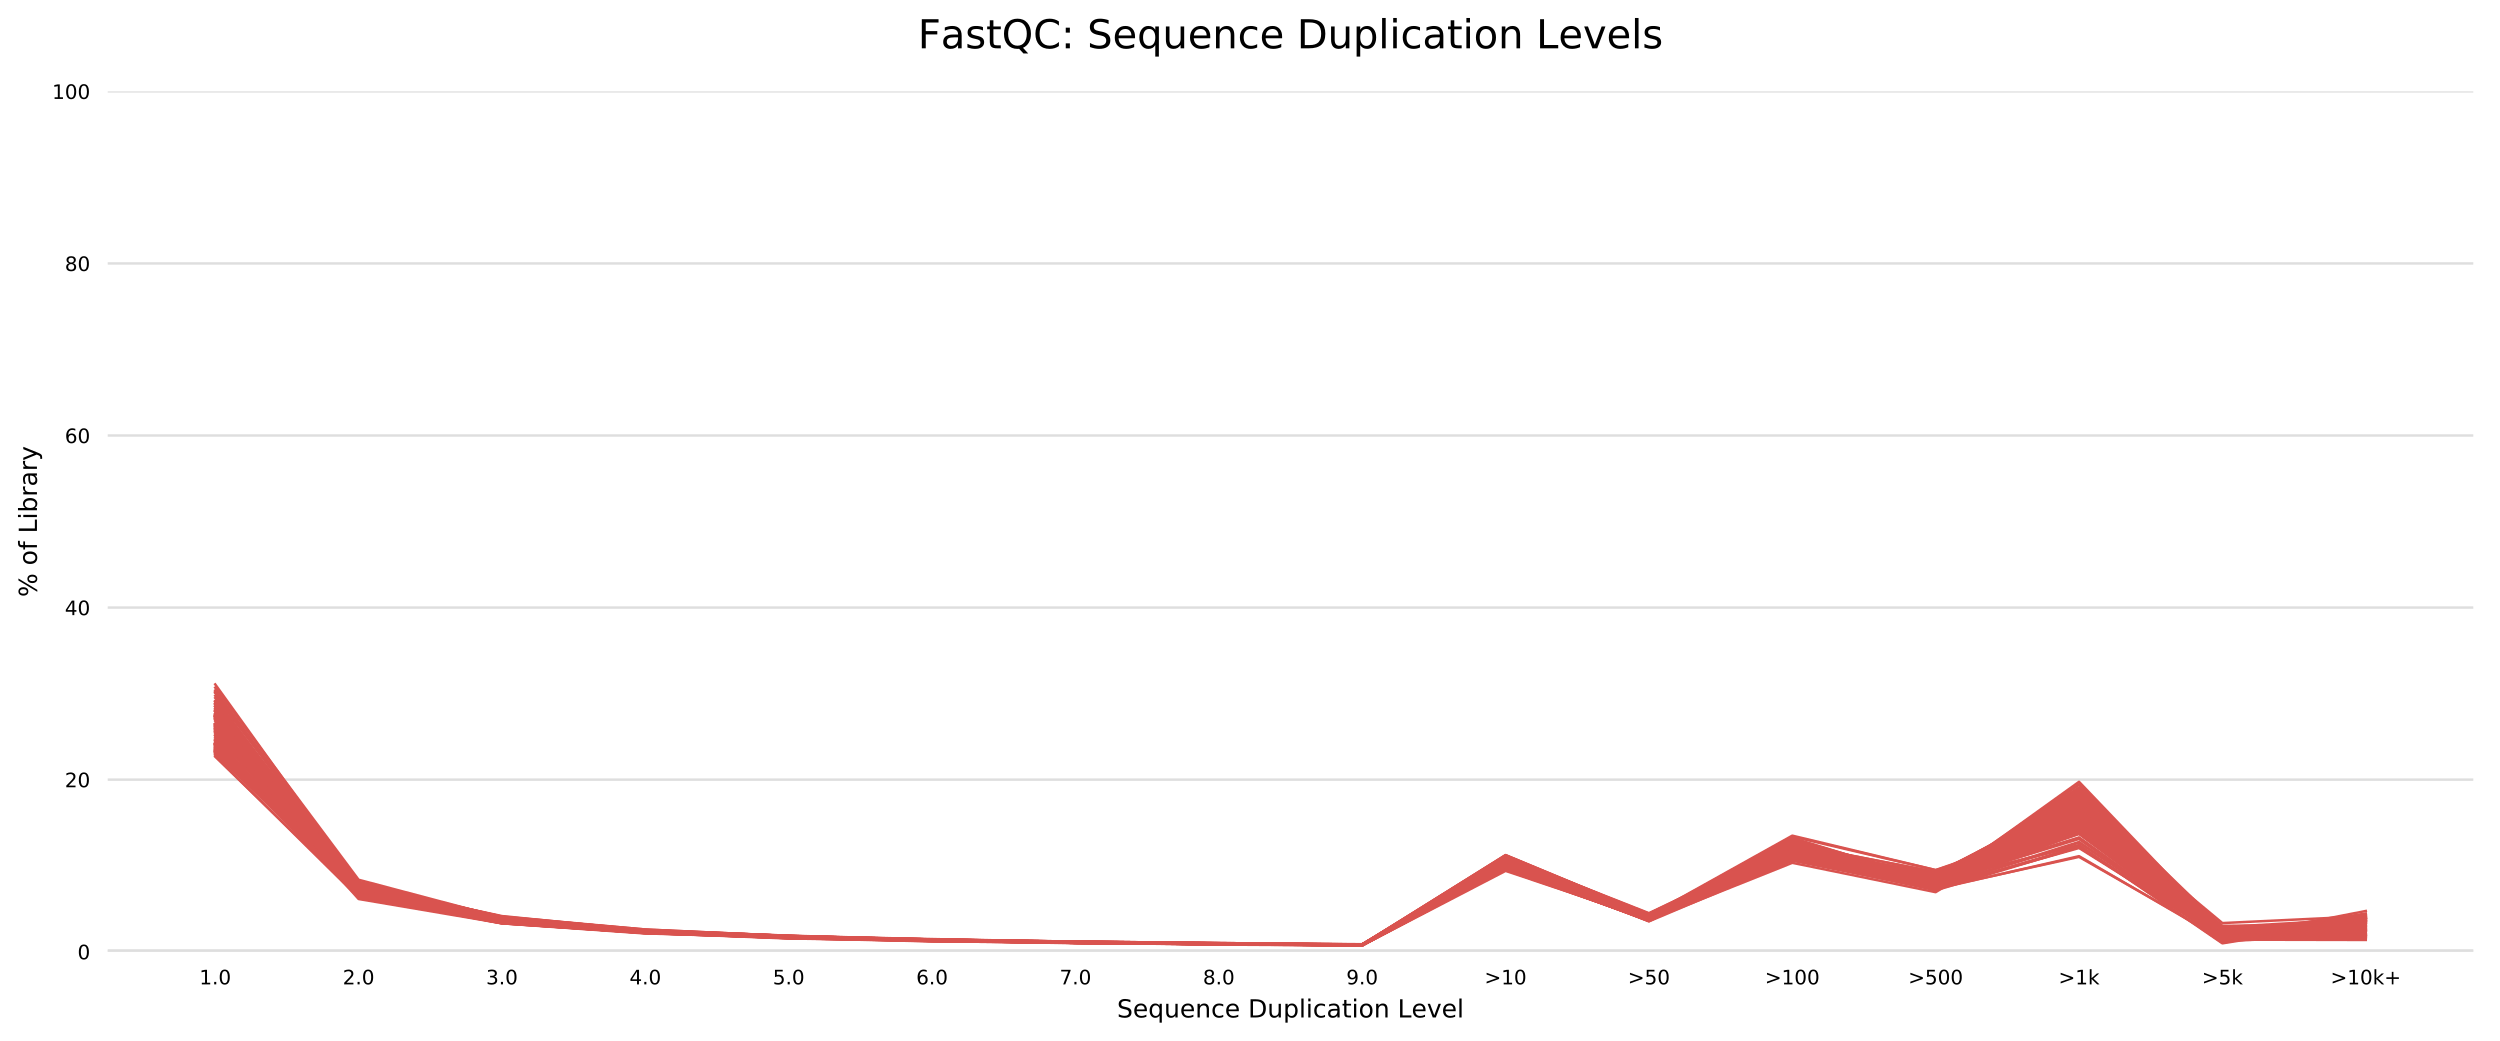 <?xml version="1.0" encoding="utf-8" standalone="no"?>
<!DOCTYPE svg PUBLIC "-//W3C//DTD SVG 1.1//EN"
  "http://www.w3.org/Graphics/SVG/1.1/DTD/svg11.dtd">
<!-- Created with matplotlib (http://matplotlib.org/) -->
<svg height="416.892pt" version="1.1" viewBox="0 0 1001.528 416.892" width="1001.528pt" xmlns="http://www.w3.org/2000/svg" xmlns:xlink="http://www.w3.org/1999/xlink">
 <defs>
  <style type="text/css">
*{stroke-linecap:butt;stroke-linejoin:round;}
  </style>
 </defs>
 <g id="figure_1">
  <g id="patch_1">
   <path d="M 0 416.892 
L 1001.528 416.892 
L 1001.528 0 
L 0 0 
z
" style="fill:#ffffff;"/>
  </g>
  <g id="axes_1">
   <g id="patch_2">
    <path d="M 43.148 381.272 
L 990.828 381.272 
L 990.828 36.592 
L 43.148 36.592 
z
" style="fill:#ffffff;"/>
   </g>
   <g id="matplotlib.axis_1">
    <g id="xtick_1">
     <g id="text_1">
      <!-- 1.0 -->
      <defs>
       <path d="M 12.406 8.297 
L 28.516 8.297 
L 28.516 63.922 
L 10.984 60.406 
L 10.984 69.391 
L 28.422 72.906 
L 38.281 72.906 
L 38.281 8.297 
L 54.391 8.297 
L 54.391 0 
L 12.406 0 
z
" id="DejaVuSans-31"/>
       <path d="M 10.688 12.406 
L 21 12.406 
L 21 0 
L 10.688 0 
z
" id="DejaVuSans-2e"/>
       <path d="M 31.781 66.406 
Q 24.172 66.406 20.328 58.906 
Q 16.5 51.422 16.5 36.375 
Q 16.5 21.391 20.328 13.891 
Q 24.172 6.391 31.781 6.391 
Q 39.453 6.391 43.281 13.891 
Q 47.125 21.391 47.125 36.375 
Q 47.125 51.422 43.281 58.906 
Q 39.453 66.406 31.781 66.406 
z
M 31.781 74.219 
Q 44.047 74.219 50.516 64.516 
Q 56.984 54.828 56.984 36.375 
Q 56.984 17.969 50.516 8.266 
Q 44.047 -1.422 31.781 -1.422 
Q 19.531 -1.422 13.062 8.266 
Q 6.594 17.969 6.594 36.375 
Q 6.594 54.828 13.062 64.516 
Q 19.531 74.219 31.781 74.219 
z
" id="DejaVuSans-30"/>
      </defs>
      <g transform="translate(79.863 394.35)scale(0.08 -0.08)">
       <use xlink:href="#DejaVuSans-31"/>
       <use x="63.623" xlink:href="#DejaVuSans-2e"/>
       <use x="95.41" xlink:href="#DejaVuSans-30"/>
      </g>
     </g>
    </g>
    <g id="xtick_2">
     <g id="text_2">
      <!-- 2.0 -->
      <defs>
       <path d="M 19.188 8.297 
L 53.609 8.297 
L 53.609 0 
L 7.328 0 
L 7.328 8.297 
Q 12.938 14.109 22.625 23.891 
Q 32.328 33.688 34.812 36.531 
Q 39.547 41.844 41.422 45.531 
Q 43.312 49.219 43.312 52.781 
Q 43.312 58.594 39.234 62.25 
Q 35.156 65.922 28.609 65.922 
Q 23.969 65.922 18.812 64.312 
Q 13.672 62.703 7.812 59.422 
L 7.812 69.391 
Q 13.766 71.781 18.938 73 
Q 24.125 74.219 28.422 74.219 
Q 39.75 74.219 46.484 68.547 
Q 53.219 62.891 53.219 53.422 
Q 53.219 48.922 51.531 44.891 
Q 49.859 40.875 45.406 35.406 
Q 44.188 33.984 37.641 27.219 
Q 31.109 20.453 19.188 8.297 
z
" id="DejaVuSans-32"/>
      </defs>
      <g transform="translate(137.298 394.35)scale(0.08 -0.08)">
       <use xlink:href="#DejaVuSans-32"/>
       <use x="63.623" xlink:href="#DejaVuSans-2e"/>
       <use x="95.41" xlink:href="#DejaVuSans-30"/>
      </g>
     </g>
    </g>
    <g id="xtick_3">
     <g id="text_3">
      <!-- 3.0 -->
      <defs>
       <path d="M 40.578 39.312 
Q 47.656 37.797 51.625 33 
Q 55.609 28.219 55.609 21.188 
Q 55.609 10.406 48.188 4.484 
Q 40.766 -1.422 27.094 -1.422 
Q 22.516 -1.422 17.656 -0.516 
Q 12.797 0.391 7.625 2.203 
L 7.625 11.719 
Q 11.719 9.328 16.594 8.109 
Q 21.484 6.891 26.812 6.891 
Q 36.078 6.891 40.938 10.547 
Q 45.797 14.203 45.797 21.188 
Q 45.797 27.641 41.281 31.266 
Q 36.766 34.906 28.719 34.906 
L 20.219 34.906 
L 20.219 43.016 
L 29.109 43.016 
Q 36.375 43.016 40.234 45.922 
Q 44.094 48.828 44.094 54.297 
Q 44.094 59.906 40.109 62.906 
Q 36.141 65.922 28.719 65.922 
Q 24.656 65.922 20.016 65.031 
Q 15.375 64.156 9.812 62.312 
L 9.812 71.094 
Q 15.438 72.656 20.344 73.438 
Q 25.25 74.219 29.594 74.219 
Q 40.828 74.219 47.359 69.109 
Q 53.906 64.016 53.906 55.328 
Q 53.906 49.266 50.438 45.094 
Q 46.969 40.922 40.578 39.312 
z
" id="DejaVuSans-33"/>
      </defs>
      <g transform="translate(194.734 394.35)scale(0.08 -0.08)">
       <use xlink:href="#DejaVuSans-33"/>
       <use x="63.623" xlink:href="#DejaVuSans-2e"/>
       <use x="95.41" xlink:href="#DejaVuSans-30"/>
      </g>
     </g>
    </g>
    <g id="xtick_4">
     <g id="text_4">
      <!-- 4.0 -->
      <defs>
       <path d="M 37.797 64.312 
L 12.891 25.391 
L 37.797 25.391 
z
M 35.203 72.906 
L 47.609 72.906 
L 47.609 25.391 
L 58.016 25.391 
L 58.016 17.188 
L 47.609 17.188 
L 47.609 0 
L 37.797 0 
L 37.797 17.188 
L 4.891 17.188 
L 4.891 26.703 
z
" id="DejaVuSans-34"/>
      </defs>
      <g transform="translate(252.169 394.35)scale(0.08 -0.08)">
       <use xlink:href="#DejaVuSans-34"/>
       <use x="63.623" xlink:href="#DejaVuSans-2e"/>
       <use x="95.41" xlink:href="#DejaVuSans-30"/>
      </g>
     </g>
    </g>
    <g id="xtick_5">
     <g id="text_5">
      <!-- 5.0 -->
      <defs>
       <path d="M 10.797 72.906 
L 49.516 72.906 
L 49.516 64.594 
L 19.828 64.594 
L 19.828 46.734 
Q 21.969 47.469 24.109 47.828 
Q 26.266 48.188 28.422 48.188 
Q 40.625 48.188 47.75 41.5 
Q 54.891 34.812 54.891 23.391 
Q 54.891 11.625 47.562 5.094 
Q 40.234 -1.422 26.906 -1.422 
Q 22.312 -1.422 17.547 -0.641 
Q 12.797 0.141 7.719 1.703 
L 7.719 11.625 
Q 12.109 9.234 16.797 8.062 
Q 21.484 6.891 26.703 6.891 
Q 35.156 6.891 40.078 11.328 
Q 45.016 15.766 45.016 23.391 
Q 45.016 31 40.078 35.438 
Q 35.156 39.891 26.703 39.891 
Q 22.75 39.891 18.812 39.016 
Q 14.891 38.141 10.797 36.281 
z
" id="DejaVuSans-35"/>
      </defs>
      <g transform="translate(309.604 394.35)scale(0.08 -0.08)">
       <use xlink:href="#DejaVuSans-35"/>
       <use x="63.623" xlink:href="#DejaVuSans-2e"/>
       <use x="95.41" xlink:href="#DejaVuSans-30"/>
      </g>
     </g>
    </g>
    <g id="xtick_6">
     <g id="text_6">
      <!-- 6.0 -->
      <defs>
       <path d="M 33.016 40.375 
Q 26.375 40.375 22.484 35.828 
Q 18.609 31.297 18.609 23.391 
Q 18.609 15.531 22.484 10.953 
Q 26.375 6.391 33.016 6.391 
Q 39.656 6.391 43.531 10.953 
Q 47.406 15.531 47.406 23.391 
Q 47.406 31.297 43.531 35.828 
Q 39.656 40.375 33.016 40.375 
z
M 52.594 71.297 
L 52.594 62.312 
Q 48.875 64.062 45.094 64.984 
Q 41.312 65.922 37.594 65.922 
Q 27.828 65.922 22.672 59.328 
Q 17.531 52.734 16.797 39.406 
Q 19.672 43.656 24.016 45.922 
Q 28.375 48.188 33.594 48.188 
Q 44.578 48.188 50.953 41.516 
Q 57.328 34.859 57.328 23.391 
Q 57.328 12.156 50.688 5.359 
Q 44.047 -1.422 33.016 -1.422 
Q 20.359 -1.422 13.672 8.266 
Q 6.984 17.969 6.984 36.375 
Q 6.984 53.656 15.188 63.938 
Q 23.391 74.219 37.203 74.219 
Q 40.922 74.219 44.703 73.484 
Q 48.484 72.75 52.594 71.297 
z
" id="DejaVuSans-36"/>
      </defs>
      <g transform="translate(367.039 394.35)scale(0.08 -0.08)">
       <use xlink:href="#DejaVuSans-36"/>
       <use x="63.623" xlink:href="#DejaVuSans-2e"/>
       <use x="95.41" xlink:href="#DejaVuSans-30"/>
      </g>
     </g>
    </g>
    <g id="xtick_7">
     <g id="text_7">
      <!-- 7.0 -->
      <defs>
       <path d="M 8.203 72.906 
L 55.078 72.906 
L 55.078 68.703 
L 28.609 0 
L 18.312 0 
L 43.219 64.594 
L 8.203 64.594 
z
" id="DejaVuSans-37"/>
      </defs>
      <g transform="translate(424.474 394.35)scale(0.08 -0.08)">
       <use xlink:href="#DejaVuSans-37"/>
       <use x="63.623" xlink:href="#DejaVuSans-2e"/>
       <use x="95.41" xlink:href="#DejaVuSans-30"/>
      </g>
     </g>
    </g>
    <g id="xtick_8">
     <g id="text_8">
      <!-- 8.0 -->
      <defs>
       <path d="M 31.781 34.625 
Q 24.75 34.625 20.719 30.859 
Q 16.703 27.094 16.703 20.516 
Q 16.703 13.922 20.719 10.156 
Q 24.75 6.391 31.781 6.391 
Q 38.812 6.391 42.859 10.172 
Q 46.922 13.969 46.922 20.516 
Q 46.922 27.094 42.891 30.859 
Q 38.875 34.625 31.781 34.625 
z
M 21.922 38.812 
Q 15.578 40.375 12.031 44.719 
Q 8.5 49.078 8.5 55.328 
Q 8.5 64.062 14.719 69.141 
Q 20.953 74.219 31.781 74.219 
Q 42.672 74.219 48.875 69.141 
Q 55.078 64.062 55.078 55.328 
Q 55.078 49.078 51.531 44.719 
Q 48 40.375 41.703 38.812 
Q 48.828 37.156 52.797 32.312 
Q 56.781 27.484 56.781 20.516 
Q 56.781 9.906 50.312 4.234 
Q 43.844 -1.422 31.781 -1.422 
Q 19.734 -1.422 13.25 4.234 
Q 6.781 9.906 6.781 20.516 
Q 6.781 27.484 10.781 32.312 
Q 14.797 37.156 21.922 38.812 
z
M 18.312 54.391 
Q 18.312 48.734 21.844 45.562 
Q 25.391 42.391 31.781 42.391 
Q 38.141 42.391 41.719 45.562 
Q 45.312 48.734 45.312 54.391 
Q 45.312 60.062 41.719 63.234 
Q 38.141 66.406 31.781 66.406 
Q 25.391 66.406 21.844 63.234 
Q 18.312 60.062 18.312 54.391 
z
" id="DejaVuSans-38"/>
      </defs>
      <g transform="translate(481.909 394.35)scale(0.08 -0.08)">
       <use xlink:href="#DejaVuSans-38"/>
       <use x="63.623" xlink:href="#DejaVuSans-2e"/>
       <use x="95.41" xlink:href="#DejaVuSans-30"/>
      </g>
     </g>
    </g>
    <g id="xtick_9">
     <g id="text_9">
      <!-- 9.0 -->
      <defs>
       <path d="M 10.984 1.516 
L 10.984 10.5 
Q 14.703 8.734 18.5 7.812 
Q 22.312 6.891 25.984 6.891 
Q 35.75 6.891 40.891 13.453 
Q 46.047 20.016 46.781 33.406 
Q 43.953 29.203 39.594 26.953 
Q 35.25 24.703 29.984 24.703 
Q 19.047 24.703 12.672 31.312 
Q 6.297 37.938 6.297 49.422 
Q 6.297 60.641 12.938 67.422 
Q 19.578 74.219 30.609 74.219 
Q 43.266 74.219 49.922 64.516 
Q 56.594 54.828 56.594 36.375 
Q 56.594 19.141 48.406 8.859 
Q 40.234 -1.422 26.422 -1.422 
Q 22.703 -1.422 18.891 -0.688 
Q 15.094 0.047 10.984 1.516 
z
M 30.609 32.422 
Q 37.25 32.422 41.125 36.953 
Q 45.016 41.5 45.016 49.422 
Q 45.016 57.281 41.125 61.844 
Q 37.25 66.406 30.609 66.406 
Q 23.969 66.406 20.094 61.844 
Q 16.219 57.281 16.219 49.422 
Q 16.219 41.5 20.094 36.953 
Q 23.969 32.422 30.609 32.422 
z
" id="DejaVuSans-39"/>
      </defs>
      <g transform="translate(539.344 394.35)scale(0.08 -0.08)">
       <use xlink:href="#DejaVuSans-39"/>
       <use x="63.623" xlink:href="#DejaVuSans-2e"/>
       <use x="95.41" xlink:href="#DejaVuSans-30"/>
      </g>
     </g>
    </g>
    <g id="xtick_10">
     <g id="text_10">
      <!-- &gt;10 -->
      <defs>
       <path d="M 10.594 49.219 
L 10.594 58.109 
L 73.188 35.406 
L 73.188 27.297 
L 10.594 4.594 
L 10.594 13.484 
L 60.891 31.297 
z
" id="DejaVuSans-3e"/>
      </defs>
      <g transform="translate(594.699 394.35)scale(0.08 -0.08)">
       <use xlink:href="#DejaVuSans-3e"/>
       <use x="83.789" xlink:href="#DejaVuSans-31"/>
       <use x="147.412" xlink:href="#DejaVuSans-30"/>
      </g>
     </g>
    </g>
    <g id="xtick_11">
     <g id="text_11">
      <!-- &gt;50 -->
      <g transform="translate(652.134 394.35)scale(0.08 -0.08)">
       <use xlink:href="#DejaVuSans-3e"/>
       <use x="83.789" xlink:href="#DejaVuSans-35"/>
       <use x="147.412" xlink:href="#DejaVuSans-30"/>
      </g>
     </g>
    </g>
    <g id="xtick_12">
     <g id="text_12">
      <!-- &gt;100 -->
      <g transform="translate(707.024 394.35)scale(0.08 -0.08)">
       <use xlink:href="#DejaVuSans-3e"/>
       <use x="83.789" xlink:href="#DejaVuSans-31"/>
       <use x="147.412" xlink:href="#DejaVuSans-30"/>
       <use x="211.035" xlink:href="#DejaVuSans-30"/>
      </g>
     </g>
    </g>
    <g id="xtick_13">
     <g id="text_13">
      <!-- &gt;500 -->
      <g transform="translate(764.459 394.35)scale(0.08 -0.08)">
       <use xlink:href="#DejaVuSans-3e"/>
       <use x="83.789" xlink:href="#DejaVuSans-35"/>
       <use x="147.412" xlink:href="#DejaVuSans-30"/>
       <use x="211.035" xlink:href="#DejaVuSans-30"/>
      </g>
     </g>
    </g>
    <g id="xtick_14">
     <g id="text_14">
      <!-- &gt;1k -->
      <defs>
       <path d="M 9.078 75.984 
L 18.109 75.984 
L 18.109 31.109 
L 44.922 54.688 
L 56.391 54.688 
L 27.391 29.109 
L 57.625 0 
L 45.906 0 
L 18.109 26.703 
L 18.109 0 
L 9.078 0 
z
" id="DejaVuSans-6b"/>
      </defs>
      <g transform="translate(824.668 394.35)scale(0.08 -0.08)">
       <use xlink:href="#DejaVuSans-3e"/>
       <use x="83.789" xlink:href="#DejaVuSans-31"/>
       <use x="147.412" xlink:href="#DejaVuSans-6b"/>
      </g>
     </g>
    </g>
    <g id="xtick_15">
     <g id="text_15">
      <!-- &gt;5k -->
      <g transform="translate(882.103 394.35)scale(0.08 -0.08)">
       <use xlink:href="#DejaVuSans-3e"/>
       <use x="83.789" xlink:href="#DejaVuSans-35"/>
       <use x="147.412" xlink:href="#DejaVuSans-6b"/>
      </g>
     </g>
    </g>
    <g id="xtick_16">
     <g id="text_16">
      <!-- &gt;10k+ -->
      <defs>
       <path d="M 46 62.703 
L 46 35.5 
L 73.188 35.5 
L 73.188 27.203 
L 46 27.203 
L 46 0 
L 37.797 0 
L 37.797 27.203 
L 10.594 27.203 
L 10.594 35.5 
L 37.797 35.5 
L 37.797 62.703 
z
" id="DejaVuSans-2b"/>
      </defs>
      <g transform="translate(933.642 394.35)scale(0.08 -0.08)">
       <use xlink:href="#DejaVuSans-3e"/>
       <use x="83.789" xlink:href="#DejaVuSans-31"/>
       <use x="147.412" xlink:href="#DejaVuSans-30"/>
       <use x="211.035" xlink:href="#DejaVuSans-6b"/>
       <use x="268.945" xlink:href="#DejaVuSans-2b"/>
      </g>
     </g>
    </g>
    <g id="text_17">
     <!-- Sequence Duplication Level -->
     <defs>
      <path d="M 53.516 70.516 
L 53.516 60.891 
Q 47.906 63.578 42.922 64.891 
Q 37.938 66.219 33.297 66.219 
Q 25.25 66.219 20.875 63.094 
Q 16.5 59.969 16.5 54.203 
Q 16.5 49.359 19.406 46.891 
Q 22.312 44.438 30.422 42.922 
L 36.375 41.703 
Q 47.406 39.594 52.656 34.297 
Q 57.906 29 57.906 20.125 
Q 57.906 9.516 50.797 4.047 
Q 43.703 -1.422 29.984 -1.422 
Q 24.812 -1.422 18.969 -0.25 
Q 13.141 0.922 6.891 3.219 
L 6.891 13.375 
Q 12.891 10.016 18.656 8.297 
Q 24.422 6.594 29.984 6.594 
Q 38.422 6.594 43.016 9.906 
Q 47.609 13.234 47.609 19.391 
Q 47.609 24.75 44.312 27.781 
Q 41.016 30.812 33.5 32.328 
L 27.484 33.5 
Q 16.453 35.688 11.516 40.375 
Q 6.594 45.062 6.594 53.422 
Q 6.594 63.094 13.406 68.656 
Q 20.219 74.219 32.172 74.219 
Q 37.312 74.219 42.625 73.281 
Q 47.953 72.359 53.516 70.516 
z
" id="DejaVuSans-53"/>
      <path d="M 56.203 29.594 
L 56.203 25.203 
L 14.891 25.203 
Q 15.484 15.922 20.484 11.062 
Q 25.484 6.203 34.422 6.203 
Q 39.594 6.203 44.453 7.469 
Q 49.312 8.734 54.109 11.281 
L 54.109 2.781 
Q 49.266 0.734 44.188 -0.344 
Q 39.109 -1.422 33.891 -1.422 
Q 20.797 -1.422 13.156 6.188 
Q 5.516 13.812 5.516 26.812 
Q 5.516 40.234 12.766 48.109 
Q 20.016 56 32.328 56 
Q 43.359 56 49.781 48.891 
Q 56.203 41.797 56.203 29.594 
z
M 47.219 32.234 
Q 47.125 39.594 43.094 43.984 
Q 39.062 48.391 32.422 48.391 
Q 24.906 48.391 20.391 44.141 
Q 15.875 39.891 15.188 32.172 
z
" id="DejaVuSans-65"/>
      <path d="M 14.797 27.297 
Q 14.797 17.391 18.875 11.75 
Q 22.953 6.109 30.078 6.109 
Q 37.203 6.109 41.297 11.75 
Q 45.406 17.391 45.406 27.297 
Q 45.406 37.203 41.297 42.844 
Q 37.203 48.484 30.078 48.484 
Q 22.953 48.484 18.875 42.844 
Q 14.797 37.203 14.797 27.297 
z
M 45.406 8.203 
Q 42.578 3.328 38.25 0.953 
Q 33.938 -1.422 27.875 -1.422 
Q 17.969 -1.422 11.734 6.484 
Q 5.516 14.406 5.516 27.297 
Q 5.516 40.188 11.734 48.094 
Q 17.969 56 27.875 56 
Q 33.938 56 38.25 53.625 
Q 42.578 51.266 45.406 46.391 
L 45.406 54.688 
L 54.391 54.688 
L 54.391 -20.797 
L 45.406 -20.797 
z
" id="DejaVuSans-71"/>
      <path d="M 8.5 21.578 
L 8.5 54.688 
L 17.484 54.688 
L 17.484 21.922 
Q 17.484 14.156 20.5 10.266 
Q 23.531 6.391 29.594 6.391 
Q 36.859 6.391 41.078 11.031 
Q 45.312 15.672 45.312 23.688 
L 45.312 54.688 
L 54.297 54.688 
L 54.297 0 
L 45.312 0 
L 45.312 8.406 
Q 42.047 3.422 37.719 1 
Q 33.406 -1.422 27.688 -1.422 
Q 18.266 -1.422 13.375 4.438 
Q 8.5 10.297 8.5 21.578 
z
M 31.109 56 
z
" id="DejaVuSans-75"/>
      <path d="M 54.891 33.016 
L 54.891 0 
L 45.906 0 
L 45.906 32.719 
Q 45.906 40.484 42.875 44.328 
Q 39.844 48.188 33.797 48.188 
Q 26.516 48.188 22.312 43.547 
Q 18.109 38.922 18.109 30.906 
L 18.109 0 
L 9.078 0 
L 9.078 54.688 
L 18.109 54.688 
L 18.109 46.188 
Q 21.344 51.125 25.703 53.562 
Q 30.078 56 35.797 56 
Q 45.219 56 50.047 50.172 
Q 54.891 44.344 54.891 33.016 
z
" id="DejaVuSans-6e"/>
      <path d="M 48.781 52.594 
L 48.781 44.188 
Q 44.969 46.297 41.141 47.344 
Q 37.312 48.391 33.406 48.391 
Q 24.656 48.391 19.812 42.844 
Q 14.984 37.312 14.984 27.297 
Q 14.984 17.281 19.812 11.734 
Q 24.656 6.203 33.406 6.203 
Q 37.312 6.203 41.141 7.25 
Q 44.969 8.297 48.781 10.406 
L 48.781 2.094 
Q 45.016 0.344 40.984 -0.531 
Q 36.969 -1.422 32.422 -1.422 
Q 20.062 -1.422 12.781 6.344 
Q 5.516 14.109 5.516 27.297 
Q 5.516 40.672 12.859 48.328 
Q 20.219 56 33.016 56 
Q 37.156 56 41.109 55.141 
Q 45.062 54.297 48.781 52.594 
z
" id="DejaVuSans-63"/>
      <path id="DejaVuSans-20"/>
      <path d="M 19.672 64.797 
L 19.672 8.109 
L 31.594 8.109 
Q 46.688 8.109 53.688 14.938 
Q 60.688 21.781 60.688 36.531 
Q 60.688 51.172 53.688 57.984 
Q 46.688 64.797 31.594 64.797 
z
M 9.812 72.906 
L 30.078 72.906 
Q 51.266 72.906 61.172 64.094 
Q 71.094 55.281 71.094 36.531 
Q 71.094 17.672 61.125 8.828 
Q 51.172 0 30.078 0 
L 9.812 0 
z
" id="DejaVuSans-44"/>
      <path d="M 18.109 8.203 
L 18.109 -20.797 
L 9.078 -20.797 
L 9.078 54.688 
L 18.109 54.688 
L 18.109 46.391 
Q 20.953 51.266 25.266 53.625 
Q 29.594 56 35.594 56 
Q 45.562 56 51.781 48.094 
Q 58.016 40.188 58.016 27.297 
Q 58.016 14.406 51.781 6.484 
Q 45.562 -1.422 35.594 -1.422 
Q 29.594 -1.422 25.266 0.953 
Q 20.953 3.328 18.109 8.203 
z
M 48.688 27.297 
Q 48.688 37.203 44.609 42.844 
Q 40.531 48.484 33.406 48.484 
Q 26.266 48.484 22.188 42.844 
Q 18.109 37.203 18.109 27.297 
Q 18.109 17.391 22.188 11.75 
Q 26.266 6.109 33.406 6.109 
Q 40.531 6.109 44.609 11.75 
Q 48.688 17.391 48.688 27.297 
z
" id="DejaVuSans-70"/>
      <path d="M 9.422 75.984 
L 18.406 75.984 
L 18.406 0 
L 9.422 0 
z
" id="DejaVuSans-6c"/>
      <path d="M 9.422 54.688 
L 18.406 54.688 
L 18.406 0 
L 9.422 0 
z
M 9.422 75.984 
L 18.406 75.984 
L 18.406 64.594 
L 9.422 64.594 
z
" id="DejaVuSans-69"/>
      <path d="M 34.281 27.484 
Q 23.391 27.484 19.188 25 
Q 14.984 22.516 14.984 16.5 
Q 14.984 11.719 18.141 8.906 
Q 21.297 6.109 26.703 6.109 
Q 34.188 6.109 38.703 11.406 
Q 43.219 16.703 43.219 25.484 
L 43.219 27.484 
z
M 52.203 31.203 
L 52.203 0 
L 43.219 0 
L 43.219 8.297 
Q 40.141 3.328 35.547 0.953 
Q 30.953 -1.422 24.312 -1.422 
Q 15.922 -1.422 10.953 3.297 
Q 6 8.016 6 15.922 
Q 6 25.141 12.172 29.828 
Q 18.359 34.516 30.609 34.516 
L 43.219 34.516 
L 43.219 35.406 
Q 43.219 41.609 39.141 45 
Q 35.062 48.391 27.688 48.391 
Q 23 48.391 18.547 47.266 
Q 14.109 46.141 10.016 43.891 
L 10.016 52.203 
Q 14.938 54.109 19.578 55.047 
Q 24.219 56 28.609 56 
Q 40.484 56 46.344 49.844 
Q 52.203 43.703 52.203 31.203 
z
" id="DejaVuSans-61"/>
      <path d="M 18.312 70.219 
L 18.312 54.688 
L 36.812 54.688 
L 36.812 47.703 
L 18.312 47.703 
L 18.312 18.016 
Q 18.312 11.328 20.141 9.422 
Q 21.969 7.516 27.594 7.516 
L 36.812 7.516 
L 36.812 0 
L 27.594 0 
Q 17.188 0 13.234 3.875 
Q 9.281 7.766 9.281 18.016 
L 9.281 47.703 
L 2.688 47.703 
L 2.688 54.688 
L 9.281 54.688 
L 9.281 70.219 
z
" id="DejaVuSans-74"/>
      <path d="M 30.609 48.391 
Q 23.391 48.391 19.188 42.75 
Q 14.984 37.109 14.984 27.297 
Q 14.984 17.484 19.156 11.844 
Q 23.344 6.203 30.609 6.203 
Q 37.797 6.203 41.984 11.859 
Q 46.188 17.531 46.188 27.297 
Q 46.188 37.016 41.984 42.703 
Q 37.797 48.391 30.609 48.391 
z
M 30.609 56 
Q 42.328 56 49.016 48.375 
Q 55.719 40.766 55.719 27.297 
Q 55.719 13.875 49.016 6.219 
Q 42.328 -1.422 30.609 -1.422 
Q 18.844 -1.422 12.172 6.219 
Q 5.516 13.875 5.516 27.297 
Q 5.516 40.766 12.172 48.375 
Q 18.844 56 30.609 56 
z
" id="DejaVuSans-6f"/>
      <path d="M 9.812 72.906 
L 19.672 72.906 
L 19.672 8.297 
L 55.172 8.297 
L 55.172 0 
L 9.812 0 
z
" id="DejaVuSans-4c"/>
      <path d="M 2.984 54.688 
L 12.5 54.688 
L 29.594 8.797 
L 46.688 54.688 
L 56.203 54.688 
L 35.688 0 
L 23.484 0 
z
" id="DejaVuSans-76"/>
     </defs>
     <g transform="translate(447.497 407.612)scale(0.1 -0.1)">
      <use xlink:href="#DejaVuSans-53"/>
      <use x="63.477" xlink:href="#DejaVuSans-65"/>
      <use x="125" xlink:href="#DejaVuSans-71"/>
      <use x="188.477" xlink:href="#DejaVuSans-75"/>
      <use x="251.855" xlink:href="#DejaVuSans-65"/>
      <use x="313.379" xlink:href="#DejaVuSans-6e"/>
      <use x="376.758" xlink:href="#DejaVuSans-63"/>
      <use x="431.738" xlink:href="#DejaVuSans-65"/>
      <use x="493.262" xlink:href="#DejaVuSans-20"/>
      <use x="525.049" xlink:href="#DejaVuSans-44"/>
      <use x="602.051" xlink:href="#DejaVuSans-75"/>
      <use x="665.43" xlink:href="#DejaVuSans-70"/>
      <use x="728.906" xlink:href="#DejaVuSans-6c"/>
      <use x="756.689" xlink:href="#DejaVuSans-69"/>
      <use x="784.473" xlink:href="#DejaVuSans-63"/>
      <use x="839.453" xlink:href="#DejaVuSans-61"/>
      <use x="900.732" xlink:href="#DejaVuSans-74"/>
      <use x="939.941" xlink:href="#DejaVuSans-69"/>
      <use x="967.725" xlink:href="#DejaVuSans-6f"/>
      <use x="1028.906" xlink:href="#DejaVuSans-6e"/>
      <use x="1092.285" xlink:href="#DejaVuSans-20"/>
      <use x="1124.072" xlink:href="#DejaVuSans-4c"/>
      <use x="1179.77" xlink:href="#DejaVuSans-65"/>
      <use x="1241.293" xlink:href="#DejaVuSans-76"/>
      <use x="1300.473" xlink:href="#DejaVuSans-65"/>
      <use x="1361.996" xlink:href="#DejaVuSans-6c"/>
     </g>
    </g>
   </g>
   <g id="matplotlib.axis_2">
    <g id="ytick_1">
     <g id="line2d_1">
      <path clip-path="url(#p9c194a5e9f)" d="M 43.148 381.272 
L 990.828 381.272 
" style="fill:none;stroke:#dedede;stroke-linecap:square;"/>
     </g>
     <g id="text_18">
      <!-- 0 -->
      <g transform="translate(31.058 384.311)scale(0.08 -0.08)">
       <use xlink:href="#DejaVuSans-30"/>
      </g>
     </g>
    </g>
    <g id="ytick_2">
     <g id="line2d_2">
      <path clip-path="url(#p9c194a5e9f)" d="M 43.148 312.336 
L 990.828 312.336 
" style="fill:none;stroke:#dedede;stroke-linecap:square;"/>
     </g>
     <g id="text_19">
      <!-- 20 -->
      <g transform="translate(25.968 315.375)scale(0.08 -0.08)">
       <use xlink:href="#DejaVuSans-32"/>
       <use x="63.623" xlink:href="#DejaVuSans-30"/>
      </g>
     </g>
    </g>
    <g id="ytick_3">
     <g id="line2d_3">
      <path clip-path="url(#p9c194a5e9f)" d="M 43.148 243.399 
L 990.828 243.399 
" style="fill:none;stroke:#dedede;stroke-linecap:square;"/>
     </g>
     <g id="text_20">
      <!-- 40 -->
      <g transform="translate(25.968 246.439)scale(0.08 -0.08)">
       <use xlink:href="#DejaVuSans-34"/>
       <use x="63.623" xlink:href="#DejaVuSans-30"/>
      </g>
     </g>
    </g>
    <g id="ytick_4">
     <g id="line2d_4">
      <path clip-path="url(#p9c194a5e9f)" d="M 43.148 174.464 
L 990.828 174.464 
" style="fill:none;stroke:#dedede;stroke-linecap:square;"/>
     </g>
     <g id="text_21">
      <!-- 60 -->
      <g transform="translate(25.968 177.503)scale(0.08 -0.08)">
       <use xlink:href="#DejaVuSans-36"/>
       <use x="63.623" xlink:href="#DejaVuSans-30"/>
      </g>
     </g>
    </g>
    <g id="ytick_5">
     <g id="line2d_5">
      <path clip-path="url(#p9c194a5e9f)" d="M 43.148 105.528 
L 990.828 105.528 
" style="fill:none;stroke:#dedede;stroke-linecap:square;"/>
     </g>
     <g id="text_22">
      <!-- 80 -->
      <g transform="translate(25.968 108.567)scale(0.08 -0.08)">
       <use xlink:href="#DejaVuSans-38"/>
       <use x="63.623" xlink:href="#DejaVuSans-30"/>
      </g>
     </g>
    </g>
    <g id="ytick_6">
     <g id="line2d_6">
      <path clip-path="url(#p9c194a5e9f)" d="M 43.148 36.592 
L 990.828 36.592 
" style="fill:none;stroke:#dedede;stroke-linecap:square;"/>
     </g>
     <g id="text_23">
      <!-- 100 -->
      <g transform="translate(20.878 39.631)scale(0.08 -0.08)">
       <use xlink:href="#DejaVuSans-31"/>
       <use x="63.623" xlink:href="#DejaVuSans-30"/>
       <use x="127.246" xlink:href="#DejaVuSans-30"/>
      </g>
     </g>
    </g>
    <g id="text_24">
     <!-- % of Library -->
     <defs>
      <path d="M 72.703 32.078 
Q 68.453 32.078 66.031 28.469 
Q 63.625 24.859 63.625 18.406 
Q 63.625 12.062 66.031 8.422 
Q 68.453 4.781 72.703 4.781 
Q 76.859 4.781 79.266 8.422 
Q 81.688 12.062 81.688 18.406 
Q 81.688 24.812 79.266 28.438 
Q 76.859 32.078 72.703 32.078 
z
M 72.703 38.281 
Q 80.422 38.281 84.953 32.906 
Q 89.5 27.547 89.5 18.406 
Q 89.5 9.281 84.938 3.922 
Q 80.375 -1.422 72.703 -1.422 
Q 64.891 -1.422 60.344 3.922 
Q 55.812 9.281 55.812 18.406 
Q 55.812 27.594 60.375 32.938 
Q 64.938 38.281 72.703 38.281 
z
M 22.312 68.016 
Q 18.109 68.016 15.688 64.375 
Q 13.281 60.75 13.281 54.391 
Q 13.281 47.953 15.672 44.328 
Q 18.062 40.719 22.312 40.719 
Q 26.562 40.719 28.969 44.328 
Q 31.391 47.953 31.391 54.391 
Q 31.391 60.688 28.953 64.344 
Q 26.516 68.016 22.312 68.016 
z
M 66.406 74.219 
L 74.219 74.219 
L 28.609 -1.422 
L 20.797 -1.422 
z
M 22.312 74.219 
Q 30.031 74.219 34.609 68.875 
Q 39.203 63.531 39.203 54.391 
Q 39.203 45.172 34.641 39.844 
Q 30.078 34.516 22.312 34.516 
Q 14.547 34.516 10.031 39.859 
Q 5.516 45.219 5.516 54.391 
Q 5.516 63.484 10.047 68.844 
Q 14.594 74.219 22.312 74.219 
z
" id="DejaVuSans-25"/>
      <path d="M 37.109 75.984 
L 37.109 68.5 
L 28.516 68.5 
Q 23.688 68.5 21.797 66.547 
Q 19.922 64.594 19.922 59.516 
L 19.922 54.688 
L 34.719 54.688 
L 34.719 47.703 
L 19.922 47.703 
L 19.922 0 
L 10.891 0 
L 10.891 47.703 
L 2.297 47.703 
L 2.297 54.688 
L 10.891 54.688 
L 10.891 58.5 
Q 10.891 67.625 15.141 71.797 
Q 19.391 75.984 28.609 75.984 
z
" id="DejaVuSans-66"/>
      <path d="M 48.688 27.297 
Q 48.688 37.203 44.609 42.844 
Q 40.531 48.484 33.406 48.484 
Q 26.266 48.484 22.188 42.844 
Q 18.109 37.203 18.109 27.297 
Q 18.109 17.391 22.188 11.75 
Q 26.266 6.109 33.406 6.109 
Q 40.531 6.109 44.609 11.75 
Q 48.688 17.391 48.688 27.297 
z
M 18.109 46.391 
Q 20.953 51.266 25.266 53.625 
Q 29.594 56 35.594 56 
Q 45.562 56 51.781 48.094 
Q 58.016 40.188 58.016 27.297 
Q 58.016 14.406 51.781 6.484 
Q 45.562 -1.422 35.594 -1.422 
Q 29.594 -1.422 25.266 0.953 
Q 20.953 3.328 18.109 8.203 
L 18.109 0 
L 9.078 0 
L 9.078 75.984 
L 18.109 75.984 
z
" id="DejaVuSans-62"/>
      <path d="M 41.109 46.297 
Q 39.594 47.172 37.812 47.578 
Q 36.031 48 33.891 48 
Q 26.266 48 22.188 43.047 
Q 18.109 38.094 18.109 28.812 
L 18.109 0 
L 9.078 0 
L 9.078 54.688 
L 18.109 54.688 
L 18.109 46.188 
Q 20.953 51.172 25.484 53.578 
Q 30.031 56 36.531 56 
Q 37.453 56 38.578 55.875 
Q 39.703 55.766 41.062 55.516 
z
" id="DejaVuSans-72"/>
      <path d="M 32.172 -5.078 
Q 28.375 -14.844 24.75 -17.812 
Q 21.141 -20.797 15.094 -20.797 
L 7.906 -20.797 
L 7.906 -13.281 
L 13.188 -13.281 
Q 16.891 -13.281 18.938 -11.516 
Q 21 -9.766 23.484 -3.219 
L 25.094 0.875 
L 2.984 54.688 
L 12.5 54.688 
L 29.594 11.922 
L 46.688 54.688 
L 56.203 54.688 
z
" id="DejaVuSans-79"/>
     </defs>
     <g transform="translate(14.798 239.164)rotate(-90)scale(0.1 -0.1)">
      <use xlink:href="#DejaVuSans-25"/>
      <use x="95.02" xlink:href="#DejaVuSans-20"/>
      <use x="126.807" xlink:href="#DejaVuSans-6f"/>
      <use x="187.988" xlink:href="#DejaVuSans-66"/>
      <use x="223.193" xlink:href="#DejaVuSans-20"/>
      <use x="254.98" xlink:href="#DejaVuSans-4c"/>
      <use x="310.693" xlink:href="#DejaVuSans-69"/>
      <use x="338.477" xlink:href="#DejaVuSans-62"/>
      <use x="401.953" xlink:href="#DejaVuSans-72"/>
      <use x="443.066" xlink:href="#DejaVuSans-61"/>
      <use x="504.346" xlink:href="#DejaVuSans-72"/>
      <use x="545.459" xlink:href="#DejaVuSans-79"/>
     </g>
    </g>
   </g>
   <g id="line2d_7">
    <path clip-path="url(#p9c194a5e9f)" d="M 86.224 280.801 
L 143.66 354.317 
L 201.095 368.253 
L 258.53 373.321 
L 315.965 375.376 
L 373.4 376.988 
L 430.835 377.604 
L 488.271 378.195 
L 545.706 378.361 
L 603.141 347.45 
L 660.576 368.611 
L 718.011 338.983 
L 775.446 355.683 
L 832.881 337.589 
L 890.317 376.047 
L 947.752 368.086 
" style="fill:none;stroke:#d9534f;stroke-linecap:square;"/>
   </g>
   <g id="line2d_8">
    <path clip-path="url(#p9c194a5e9f)" d="M 86.224 281.773 
L 143.66 353.279 
L 201.095 367.79 
L 258.53 373.204 
L 315.965 375.474 
L 373.4 376.827 
L 430.835 377.508 
L 488.271 378.139 
L 545.706 378.615 
L 603.141 347.902 
L 660.576 368.453 
L 718.011 338.61 
L 775.446 355.28 
L 832.881 337.306 
L 890.317 375.771 
L 947.752 369.734 
" style="fill:none;stroke:#d9534f;stroke-linecap:square;"/>
   </g>
   <g id="line2d_9">
    <path clip-path="url(#p9c194a5e9f)" d="M 86.224 277.682 
L 143.66 354.597 
L 201.095 368.302 
L 258.53 373.328 
L 315.965 375.682 
L 373.4 376.564 
L 430.835 377.688 
L 488.271 378.337 
L 545.706 378.738 
L 603.141 348.888 
L 660.576 368.132 
L 718.011 337.254 
L 775.446 356.07 
L 832.881 339.429 
L 890.317 375.756 
L 947.752 369.217 
" style="fill:none;stroke:#d9534f;stroke-linecap:square;"/>
   </g>
   <g id="line2d_10">
    <path clip-path="url(#p9c194a5e9f)" d="M 86.224 278.744 
L 143.66 353.546 
L 201.095 368.166 
L 258.53 373.106 
L 315.965 375.434 
L 373.4 376.815 
L 430.835 377.682 
L 488.271 378.217 
L 545.706 378.644 
L 603.141 348.188 
L 660.576 367.846 
L 718.011 337.484 
L 775.446 355.821 
L 832.881 339.723 
L 890.317 375.646 
L 947.752 370.602 
" style="fill:none;stroke:#d9534f;stroke-linecap:square;"/>
   </g>
   <g id="line2d_11">
    <path clip-path="url(#p9c194a5e9f)" d="M 86.224 274.168 
L 143.66 354.091 
L 201.095 368.521 
L 258.53 373.401 
L 315.965 375.538 
L 373.4 376.685 
L 430.835 377.665 
L 488.271 378.426 
L 545.706 378.753 
L 603.141 348.214 
L 660.576 367.803 
L 718.011 337.975 
L 775.446 355.912 
L 832.881 343.281 
L 890.317 376.145 
L 947.752 369.085 
" style="fill:none;stroke:#d9534f;stroke-linecap:square;"/>
   </g>
   <g id="line2d_12">
    <path clip-path="url(#p9c194a5e9f)" d="M 86.224 275.472 
L 143.66 352.434 
L 201.095 367.644 
L 258.53 372.811 
L 315.965 375.442 
L 373.4 376.852 
L 430.835 377.5 
L 488.271 378.342 
L 545.706 378.699 
L 603.141 348.335 
L 660.576 368.074 
L 718.011 338.049 
L 775.446 356.15 
L 832.881 342.987 
L 890.317 376.511 
L 947.752 370.361 
" style="fill:none;stroke:#d9534f;stroke-linecap:square;"/>
   </g>
   <g id="line2d_13">
    <path clip-path="url(#p9c194a5e9f)" d="M 86.224 276.576 
L 143.66 354.643 
L 201.095 368.527 
L 258.53 372.823 
L 315.965 375.35 
L 373.4 376.878 
L 430.835 377.624 
L 488.271 378.146 
L 545.706 378.509 
L 603.141 347.697 
L 660.576 367.842 
L 718.011 339.471 
L 775.446 356.692 
L 832.881 339.344 
L 890.317 375.408 
L 947.752 370.131 
" style="fill:none;stroke:#d9534f;stroke-linecap:square;"/>
   </g>
   <g id="line2d_14">
    <path clip-path="url(#p9c194a5e9f)" d="M 86.224 277.201 
L 143.66 353.266 
L 201.095 368.11 
L 258.53 372.939 
L 315.965 375.509 
L 373.4 376.787 
L 430.835 377.487 
L 488.271 378.159 
L 545.706 378.768 
L 603.141 347.612 
L 660.576 368.076 
L 718.011 339.347 
L 775.446 356.094 
L 832.881 339.127 
L 890.317 375.722 
L 947.752 371.46 
" style="fill:none;stroke:#d9534f;stroke-linecap:square;"/>
   </g>
   <g id="line2d_15">
    <path clip-path="url(#p9c194a5e9f)" d="M 86.224 281.794 
L 143.66 354.933 
L 201.095 367.818 
L 258.53 372.629 
L 315.965 375.101 
L 373.4 376.593 
L 430.835 377.453 
L 488.271 378.023 
L 545.706 378.58 
L 603.141 346.484 
L 660.576 368.103 
L 718.011 341.461 
L 775.446 356.005 
L 832.881 333.509 
L 890.317 375.296 
L 947.752 371.881 
" style="fill:none;stroke:#d9534f;stroke-linecap:square;"/>
   </g>
   <g id="line2d_16">
    <path clip-path="url(#p9c194a5e9f)" d="M 86.224 282.199 
L 143.66 353.686 
L 201.095 367.329 
L 258.53 372.77 
L 315.965 375.197 
L 373.4 376.49 
L 430.835 377.426 
L 488.271 378.152 
L 545.706 378.636 
L 603.141 346.955 
L 660.576 368.402 
L 718.011 341.458 
L 775.446 355.587 
L 832.881 332.942 
L 890.317 375.609 
L 947.752 372.825 
" style="fill:none;stroke:#d9534f;stroke-linecap:square;"/>
   </g>
   <g id="line2d_17">
    <path clip-path="url(#p9c194a5e9f)" d="M 86.224 286.622 
L 143.66 355.526 
L 201.095 368.093 
L 258.53 372.789 
L 315.965 374.919 
L 373.4 376.468 
L 430.835 377.484 
L 488.271 378.129 
L 545.706 378.532 
L 603.141 345.321 
L 660.576 368.195 
L 718.011 341.562 
L 775.446 356.075 
L 832.881 329.165 
L 890.317 374.647 
L 947.752 372.137 
" style="fill:none;stroke:#d9534f;stroke-linecap:square;"/>
   </g>
   <g id="line2d_18">
    <path clip-path="url(#p9c194a5e9f)" d="M 86.224 287.014 
L 143.66 354.756 
L 201.095 367.842 
L 258.53 372.686 
L 315.965 375.223 
L 373.4 376.529 
L 430.835 377.445 
L 488.271 377.983 
L 545.706 378.442 
L 603.141 346.443 
L 660.576 367.93 
L 718.011 340.933 
L 775.446 355.767 
L 832.881 328.731 
L 890.317 374.719 
L 947.752 373.222 
" style="fill:none;stroke:#d9534f;stroke-linecap:square;"/>
   </g>
   <g id="line2d_19">
    <path clip-path="url(#p9c194a5e9f)" d="M 86.224 285.09 
L 143.66 355.207 
L 201.095 367.692 
L 258.53 373.115 
L 315.965 375.469 
L 373.4 376.631 
L 430.835 377.538 
L 488.271 378.18 
L 545.706 378.466 
L 603.141 346.349 
L 660.576 368.384 
L 718.011 341.42 
L 775.446 355.164 
L 832.881 329.815 
L 890.317 375.455 
L 947.752 371.689 
" style="fill:none;stroke:#d9534f;stroke-linecap:square;"/>
   </g>
   <g id="line2d_20">
    <path clip-path="url(#p9c194a5e9f)" d="M 86.224 287.218 
L 143.66 353.567 
L 201.095 367.517 
L 258.53 372.568 
L 315.965 375.311 
L 373.4 376.634 
L 430.835 377.556 
L 488.271 378.07 
L 545.706 378.483 
L 603.141 346.766 
L 660.576 368.284 
L 718.011 340.552 
L 775.446 354.961 
L 832.881 329.499 
L 890.317 376.204 
L 947.752 372.475 
" style="fill:none;stroke:#d9534f;stroke-linecap:square;"/>
   </g>
   <g id="line2d_21">
    <path clip-path="url(#p9c194a5e9f)" d="M 86.224 285.823 
L 143.66 355.252 
L 201.095 368.246 
L 258.53 372.801 
L 315.965 375.172 
L 373.4 376.48 
L 430.835 377.41 
L 488.271 378.037 
L 545.706 378.563 
L 603.141 345.846 
L 660.576 367.756 
L 718.011 340.914 
L 775.446 356.013 
L 832.881 329.276 
L 890.317 375.246 
L 947.752 372.831 
" style="fill:none;stroke:#d9534f;stroke-linecap:square;"/>
   </g>
   <g id="line2d_22">
    <path clip-path="url(#p9c194a5e9f)" d="M 86.224 286.817 
L 143.66 353.47 
L 201.095 367.814 
L 258.53 372.785 
L 315.965 375.062 
L 373.4 376.336 
L 430.835 377.541 
L 488.271 378.021 
L 545.706 378.483 
L 603.141 346.574 
L 660.576 367.859 
L 718.011 341.178 
L 775.446 355.386 
L 832.881 329.044 
L 890.317 375.647 
L 947.752 373.647 
" style="fill:none;stroke:#d9534f;stroke-linecap:square;"/>
   </g>
   <g id="line2d_23">
    <path clip-path="url(#p9c194a5e9f)" d="M 86.224 286.905 
L 143.66 355.709 
L 201.095 368.064 
L 258.53 372.811 
L 315.965 375.183 
L 373.4 376.583 
L 430.835 377.483 
L 488.271 378.065 
L 545.706 378.404 
L 603.141 345.157 
L 660.576 367.142 
L 718.011 336.701 
L 775.446 353.994 
L 832.881 332.474 
L 890.317 376.534 
L 947.752 374.457 
" style="fill:none;stroke:#d9534f;stroke-linecap:square;"/>
   </g>
   <g id="line2d_24">
    <path clip-path="url(#p9c194a5e9f)" d="M 86.224 279.638 
L 143.66 356.475 
L 201.095 368.73 
L 258.53 373.109 
L 315.965 375.134 
L 373.4 376.509 
L 430.835 377.414 
L 488.271 377.868 
L 545.706 378.588 
L 603.141 346.279 
L 660.576 367.269 
L 718.011 336.205 
L 775.446 354.264 
L 832.881 335.575 
L 890.317 376.615 
L 947.752 375.991 
" style="fill:none;stroke:#d9534f;stroke-linecap:square;"/>
   </g>
   <g id="line2d_25">
    <path clip-path="url(#p9c194a5e9f)" d="M 86.224 291.263 
L 143.66 356.273 
L 201.095 368.303 
L 258.53 372.981 
L 315.965 375.383 
L 373.4 376.331 
L 430.835 377.521 
L 488.271 377.958 
L 545.706 378.404 
L 603.141 344.391 
L 660.576 367.204 
L 718.011 338.346 
L 775.446 354.285 
L 832.881 327.511 
L 890.317 374.914 
L 947.752 374.596 
" style="fill:none;stroke:#d9534f;stroke-linecap:square;"/>
   </g>
   <g id="line2d_26">
    <path clip-path="url(#p9c194a5e9f)" d="M 86.224 283.846 
L 143.66 357.17 
L 201.095 368.69 
L 258.53 373.429 
L 315.965 375.208 
L 373.4 376.663 
L 430.835 377.468 
L 488.271 377.98 
L 545.706 378.639 
L 603.141 345.197 
L 660.576 367.584 
L 718.011 337.729 
L 775.446 354.632 
L 832.881 330.237 
L 890.317 375.28 
L 947.752 375.913 
" style="fill:none;stroke:#d9534f;stroke-linecap:square;"/>
   </g>
   <g id="line2d_27">
    <path clip-path="url(#p9c194a5e9f)" d="M 86.224 287.522 
L 143.66 356.408 
L 201.095 368.074 
L 258.53 372.859 
L 315.965 375.274 
L 373.4 376.54 
L 430.835 377.165 
L 488.271 377.875 
L 545.706 378.368 
L 603.141 344.932 
L 660.576 367.225 
L 718.011 337.071 
L 775.446 354.089 
L 832.881 330.633 
L 890.317 375.993 
L 947.752 375.635 
" style="fill:none;stroke:#d9534f;stroke-linecap:square;"/>
   </g>
   <g id="line2d_28">
    <path clip-path="url(#p9c194a5e9f)" d="M 86.224 281.109 
L 143.66 356.993 
L 201.095 368.79 
L 258.53 373.076 
L 315.965 375.105 
L 373.4 376.723 
L 430.835 377.539 
L 488.271 377.969 
L 545.706 378.568 
L 603.141 345.301 
L 660.576 367.209 
L 718.011 336.13 
L 775.446 354.326 
L 832.881 333.834 
L 890.317 376.433 
L 947.752 376.558 
" style="fill:none;stroke:#d9534f;stroke-linecap:square;"/>
   </g>
   <g id="line2d_29">
    <path clip-path="url(#p9c194a5e9f)" d="M 86.224 287.283 
L 143.66 356.119 
L 201.095 368.5 
L 258.53 373.098 
L 315.965 375.066 
L 373.4 376.332 
L 430.835 377.519 
L 488.271 378.065 
L 545.706 378.484 
L 603.141 345.999 
L 660.576 367.598 
L 718.011 337.219 
L 775.446 353.295 
L 832.881 330.767 
L 890.317 376.018 
L 947.752 374.301 
" style="fill:none;stroke:#d9534f;stroke-linecap:square;"/>
   </g>
   <g id="line2d_30">
    <path clip-path="url(#p9c194a5e9f)" d="M 86.224 282.115 
L 143.66 357.026 
L 201.095 368.755 
L 258.53 373.312 
L 315.965 375.352 
L 373.4 376.798 
L 430.835 377.604 
L 488.271 378.147 
L 545.706 378.525 
L 603.141 346.36 
L 660.576 367.401 
L 718.011 335.67 
L 775.446 353.303 
L 832.881 333.249 
L 890.317 376.44 
L 947.752 375.605 
" style="fill:none;stroke:#d9534f;stroke-linecap:square;"/>
   </g>
   <g id="line2d_31">
    <path clip-path="url(#p9c194a5e9f)" d="M 86.224 294.07 
L 143.66 356.223 
L 201.095 368.296 
L 258.53 373.146 
L 315.965 375.136 
L 373.4 376.715 
L 430.835 377.477 
L 488.271 378.012 
L 545.706 378.402 
L 603.141 346.091 
L 660.576 367.614 
L 718.011 339.025 
L 775.446 353.537 
L 832.881 330.872 
L 890.317 376.095 
L 947.752 364.949 
" style="fill:none;stroke:#d9534f;stroke-linecap:square;"/>
   </g>
   <g id="line2d_32">
    <path clip-path="url(#p9c194a5e9f)" d="M 86.224 288 
L 143.66 356.58 
L 201.095 368.745 
L 258.53 373.036 
L 315.965 375.14 
L 373.4 376.566 
L 430.835 377.538 
L 488.271 378.118 
L 545.706 378.48 
L 603.141 346.644 
L 660.576 367.61 
L 718.011 338.119 
L 775.446 353.528 
L 832.881 334.128 
L 890.317 376.69 
L 947.752 366.741 
" style="fill:none;stroke:#d9534f;stroke-linecap:square;"/>
   </g>
   <g id="line2d_33">
    <path clip-path="url(#p9c194a5e9f)" d="M 86.224 292.754 
L 143.66 356.34 
L 201.095 368.695 
L 258.53 372.953 
L 315.965 375.163 
L 373.4 376.532 
L 430.835 377.499 
L 488.271 378.105 
L 545.706 378.568 
L 603.141 345.76 
L 660.576 367.636 
L 718.011 339.294 
L 775.446 354.142 
L 832.881 328.889 
L 890.317 375.6 
L 947.752 367.734 
" style="fill:none;stroke:#d9534f;stroke-linecap:square;"/>
   </g>
   <g id="line2d_34">
    <path clip-path="url(#p9c194a5e9f)" d="M 86.224 286.057 
L 143.66 357.294 
L 201.095 368.85 
L 258.53 373.134 
L 315.965 375.195 
L 373.4 376.632 
L 430.835 377.541 
L 488.271 378.283 
L 545.706 378.604 
L 603.141 346.475 
L 660.576 367.892 
L 718.011 338.965 
L 775.446 353.545 
L 832.881 331.485 
L 890.317 376.092 
L 947.752 369.621 
" style="fill:none;stroke:#d9534f;stroke-linecap:square;"/>
   </g>
   <g id="line2d_35">
    <path clip-path="url(#p9c194a5e9f)" d="M 86.224 297.973 
L 143.66 356.518 
L 201.095 368.504 
L 258.53 372.751 
L 315.965 375.343 
L 373.4 376.452 
L 430.835 377.628 
L 488.271 378.054 
L 545.706 378.516 
L 603.141 346.218 
L 660.576 368.182 
L 718.011 340.491 
L 775.446 354.116 
L 832.881 322.852 
L 890.317 374.54 
L 947.752 367.526 
" style="fill:none;stroke:#d9534f;stroke-linecap:square;"/>
   </g>
   <g id="line2d_36">
    <path clip-path="url(#p9c194a5e9f)" d="M 86.224 290.558 
L 143.66 357.594 
L 201.095 368.794 
L 258.53 373.226 
L 315.965 375.526 
L 373.4 376.701 
L 430.835 377.684 
L 488.271 378.235 
L 545.706 378.591 
L 603.141 346.792 
L 660.576 367.75 
L 718.011 340.149 
L 775.446 353.86 
L 832.881 325.119 
L 890.317 375.55 
L 947.752 369.535 
" style="fill:none;stroke:#d9534f;stroke-linecap:square;"/>
   </g>
   <g id="line2d_37">
    <path clip-path="url(#p9c194a5e9f)" d="M 86.224 291.861 
L 143.66 356.817 
L 201.095 369.017 
L 258.53 373.386 
L 315.965 375.318 
L 373.4 376.899 
L 430.835 377.654 
L 488.271 378.127 
L 545.706 378.583 
L 603.141 346.916 
L 660.576 367.648 
L 718.011 337.609 
L 775.446 352.233 
L 832.881 330.143 
L 890.317 376.392 
L 947.752 367.063 
" style="fill:none;stroke:#d9534f;stroke-linecap:square;"/>
   </g>
   <g id="line2d_38">
    <path clip-path="url(#p9c194a5e9f)" d="M 86.224 284.934 
L 143.66 357.234 
L 201.095 369.019 
L 258.53 373.49 
L 315.965 375.657 
L 373.4 376.789 
L 430.835 377.726 
L 488.271 378.237 
L 545.706 378.667 
L 603.141 347.92 
L 660.576 367.992 
L 718.011 336.949 
L 775.446 352.172 
L 832.881 333 
L 890.317 376.967 
L 947.752 368.912 
" style="fill:none;stroke:#d9534f;stroke-linecap:square;"/>
   </g>
   <g id="line2d_39">
    <path clip-path="url(#p9c194a5e9f)" d="M 86.224 287.128 
L 143.66 356.328 
L 201.095 368.292 
L 258.53 373.054 
L 315.965 375.191 
L 373.4 376.766 
L 430.835 377.589 
L 488.271 378.127 
L 545.706 378.365 
L 603.141 347.166 
L 660.576 368.175 
L 718.011 340.397 
L 775.446 354.544 
L 832.881 328.116 
L 890.317 375.003 
L 947.752 371.424 
" style="fill:none;stroke:#d9534f;stroke-linecap:square;"/>
   </g>
   <g id="line2d_40">
    <path clip-path="url(#p9c194a5e9f)" d="M 86.224 284.958 
L 143.66 356.081 
L 201.095 368.54 
L 258.53 373.052 
L 315.965 375.213 
L 373.4 376.647 
L 430.835 377.592 
L 488.271 378.068 
L 545.706 378.468 
L 603.141 347.416 
L 660.576 368.9 
L 718.011 340.491 
L 775.446 354.313 
L 832.881 328.486 
L 890.317 374.618 
L 947.752 372.821 
" style="fill:none;stroke:#d9534f;stroke-linecap:square;"/>
   </g>
   <g id="line2d_41">
    <path clip-path="url(#p9c194a5e9f)" d="M 86.224 293.595 
L 143.66 356.755 
L 201.095 368.346 
L 258.53 372.808 
L 315.965 375.246 
L 373.4 376.401 
L 430.835 377.216 
L 488.271 377.932 
L 545.706 378.377 
L 603.141 345.813 
L 660.576 369.109 
L 718.011 344.791 
L 775.446 356.33 
L 832.881 321.501 
L 890.317 370.89 
L 947.752 370.554 
" style="fill:none;stroke:#d9534f;stroke-linecap:square;"/>
   </g>
   <g id="line2d_42">
    <path clip-path="url(#p9c194a5e9f)" d="M 86.224 291.202 
L 143.66 357.214 
L 201.095 368.294 
L 258.53 372.82 
L 315.965 375.221 
L 373.4 376.559 
L 430.835 377.358 
L 488.271 377.999 
L 545.706 378.5 
L 603.141 346.457 
L 660.576 368.508 
L 718.011 344.225 
L 775.446 356.639 
L 832.881 321.742 
L 890.317 371.602 
L 947.752 371.325 
" style="fill:none;stroke:#d9534f;stroke-linecap:square;"/>
   </g>
   <g id="line2d_43">
    <path clip-path="url(#p9c194a5e9f)" d="M 86.224 286.352 
L 143.66 355.701 
L 201.095 368.188 
L 258.53 372.839 
L 315.965 375.068 
L 373.4 376.616 
L 430.835 377.339 
L 488.271 378.225 
L 545.706 378.68 
L 603.141 346.442 
L 660.576 368.536 
L 718.011 340.302 
L 775.446 354.611 
L 832.881 329.331 
L 890.317 376.249 
L 947.752 371.184 
" style="fill:none;stroke:#d9534f;stroke-linecap:square;"/>
   </g>
   <g id="line2d_44">
    <path clip-path="url(#p9c194a5e9f)" d="M 86.224 284.738 
L 143.66 355.261 
L 201.095 368.404 
L 258.53 373.028 
L 315.965 375.053 
L 373.4 376.653 
L 430.835 377.668 
L 488.271 378.01 
L 545.706 378.519 
L 603.141 346.451 
L 660.576 368.72 
L 718.011 340.074 
L 775.446 354.476 
L 832.881 330.31 
L 890.317 376.483 
L 947.752 371.816 
" style="fill:none;stroke:#d9534f;stroke-linecap:square;"/>
   </g>
   <g id="line2d_45">
    <path clip-path="url(#p9c194a5e9f)" d="M 86.224 292.504 
L 143.66 356.455 
L 201.095 368.046 
L 258.53 372.849 
L 315.965 374.994 
L 373.4 376.504 
L 430.835 377.357 
L 488.271 377.948 
L 545.706 378.314 
L 603.141 345.044 
L 660.576 368.567 
L 718.011 344.048 
L 775.446 356.32 
L 832.881 323.779 
L 890.317 372.386 
L 947.752 370.549 
" style="fill:none;stroke:#d9534f;stroke-linecap:square;"/>
   </g>
   <g id="line2d_46">
    <path clip-path="url(#p9c194a5e9f)" d="M 86.224 290.439 
L 143.66 356.458 
L 201.095 368.349 
L 258.53 372.679 
L 315.965 374.949 
L 373.4 376.501 
L 430.835 377.251 
L 488.271 377.924 
L 545.706 378.416 
L 603.141 345.949 
L 660.576 368.577 
L 718.011 343.909 
L 775.446 356.101 
L 832.881 324.099 
L 890.317 372.828 
L 947.752 371.235 
" style="fill:none;stroke:#d9534f;stroke-linecap:square;"/>
   </g>
   <g id="line2d_47">
    <path clip-path="url(#p9c194a5e9f)" d="M 86.224 286.752 
L 143.66 355.553 
L 201.095 368.435 
L 258.53 373.086 
L 315.965 375.167 
L 373.4 376.308 
L 430.835 377.388 
L 488.271 378.044 
L 545.706 378.541 
L 603.141 346.902 
L 660.576 368.376 
L 718.011 340.302 
L 775.446 353.857 
L 832.881 328.898 
L 890.317 376.074 
L 947.752 371.978 
" style="fill:none;stroke:#d9534f;stroke-linecap:square;"/>
   </g>
   <g id="line2d_48">
    <path clip-path="url(#p9c194a5e9f)" d="M 86.224 282.92 
L 143.66 356.547 
L 201.095 368.598 
L 258.53 373.116 
L 315.965 375.249 
L 373.4 376.814 
L 430.835 377.53 
L 488.271 378.147 
L 545.706 378.464 
L 603.141 347.656 
L 660.576 368.816 
L 718.011 339.12 
L 775.446 353.311 
L 832.881 330.237 
L 890.317 376.396 
L 947.752 372.743 
" style="fill:none;stroke:#d9534f;stroke-linecap:square;"/>
   </g>
   <g id="line2d_49">
    <path clip-path="url(#p9c194a5e9f)" d="M 86.224 286.834 
L 143.66 356.552 
L 201.095 368.579 
L 258.53 372.906 
L 315.965 375.015 
L 373.4 376.798 
L 430.835 377.455 
L 488.271 378.046 
L 545.706 378.481 
L 603.141 347.062 
L 660.576 368.451 
L 718.011 340.597 
L 775.446 353.747 
L 832.881 327.18 
L 890.317 375.433 
L 947.752 372.526 
" style="fill:none;stroke:#d9534f;stroke-linecap:square;"/>
   </g>
   <g id="line2d_50">
    <path clip-path="url(#p9c194a5e9f)" d="M 86.224 283.172 
L 143.66 356.931 
L 201.095 368.77 
L 258.53 372.979 
L 315.965 375.658 
L 373.4 376.597 
L 430.835 377.449 
L 488.271 378.166 
L 545.706 378.675 
L 603.141 347.388 
L 660.576 368.845 
L 718.011 340.184 
L 775.446 353.502 
L 832.881 327.833 
L 890.317 375.921 
L 947.752 373.593 
" style="fill:none;stroke:#d9534f;stroke-linecap:square;"/>
   </g>
   <g id="line2d_51">
    <path clip-path="url(#p9c194a5e9f)" d="M 86.224 281.093 
L 143.66 355.581 
L 201.095 368.025 
L 258.53 373.205 
L 315.965 375.06 
L 373.4 376.731 
L 430.835 377.449 
L 488.271 378.096 
L 545.706 378.528 
L 603.141 347.542 
L 660.576 368.51 
L 718.011 338.747 
L 775.446 353.024 
L 832.881 333.542 
L 890.317 376.737 
L 947.752 373.793 
" style="fill:none;stroke:#d9534f;stroke-linecap:square;"/>
   </g>
   <g id="line2d_52">
    <path clip-path="url(#p9c194a5e9f)" d="M 86.224 277.372 
L 143.66 356.111 
L 201.095 368.36 
L 258.53 373.023 
L 315.965 375.35 
L 373.4 376.675 
L 430.835 377.537 
L 488.271 378.022 
L 545.706 378.659 
L 603.141 348.334 
L 660.576 368.379 
L 718.011 337.919 
L 775.446 352.76 
L 832.881 335.563 
L 890.317 377.028 
L 947.752 374.572 
" style="fill:none;stroke:#d9534f;stroke-linecap:square;"/>
   </g>
   <g id="line2d_53">
    <path clip-path="url(#p9c194a5e9f)" d="M 86.224 287.914 
L 143.66 356.553 
L 201.095 368.332 
L 258.53 372.874 
L 315.965 375.086 
L 373.4 376.543 
L 430.835 377.445 
L 488.271 378.066 
L 545.706 378.605 
L 603.141 346.543 
L 660.576 368.589 
L 718.011 339.965 
L 775.446 353.792 
L 832.881 326.172 
L 890.317 375.257 
L 947.752 373.927 
" style="fill:none;stroke:#d9534f;stroke-linecap:square;"/>
   </g>
   <g id="line2d_54">
    <path clip-path="url(#p9c194a5e9f)" d="M 86.224 286.473 
L 143.66 356.461 
L 201.095 368.588 
L 258.53 373.142 
L 315.965 375.174 
L 373.4 376.611 
L 430.835 377.394 
L 488.271 378.127 
L 545.706 378.489 
L 603.141 346.756 
L 660.576 368.684 
L 718.011 339.436 
L 775.446 353.103 
L 832.881 326.871 
L 890.317 375.846 
L 947.752 374.51 
" style="fill:none;stroke:#d9534f;stroke-linecap:square;"/>
   </g>
   <g id="line2d_55">
    <path clip-path="url(#p9c194a5e9f)" d="M 86.224 295.368 
L 143.66 358.667 
L 201.095 369.158 
L 258.53 373.321 
L 315.965 375.419 
L 373.4 376.584 
L 430.835 377.383 
L 488.271 378.038 
L 545.706 378.526 
L 603.141 344.169 
L 660.576 366.684 
L 718.011 340.31 
L 775.446 355.841 
L 832.881 321.489 
L 890.317 372.204 
L 947.752 372.502 
" style="fill:none;stroke:#d9534f;stroke-linecap:square;"/>
   </g>
   <g id="line2d_56">
    <path clip-path="url(#p9c194a5e9f)" d="M 86.224 293.234 
L 143.66 359.195 
L 201.095 369.686 
L 258.53 373.792 
L 315.965 375.44 
L 373.4 376.752 
L 430.835 377.487 
L 488.271 378.202 
L 545.706 378.502 
L 603.141 343.685 
L 660.576 366.585 
L 718.011 340.927 
L 775.446 355.536 
L 832.881 321.336 
L 890.317 372.018 
L 947.752 373.289 
" style="fill:none;stroke:#d9534f;stroke-linecap:square;"/>
   </g>
   <g id="line2d_57">
    <path clip-path="url(#p9c194a5e9f)" d="M 86.224 289.957 
L 143.66 357.542 
L 201.095 369.204 
L 258.53 373.148 
L 315.965 375.445 
L 373.4 376.655 
L 430.835 377.707 
L 488.271 378.19 
L 545.706 378.603 
L 603.141 343.327 
L 660.576 366.663 
L 718.011 337.928 
L 775.446 353.092 
L 832.881 327.777 
L 890.317 375.389 
L 947.752 375.034 
" style="fill:none;stroke:#d9534f;stroke-linecap:square;"/>
   </g>
   <g id="line2d_58">
    <path clip-path="url(#p9c194a5e9f)" d="M 86.224 286.981 
L 143.66 358.175 
L 201.095 369.749 
L 258.53 373.73 
L 315.965 375.337 
L 373.4 376.743 
L 430.835 377.651 
L 488.271 378.081 
L 545.706 378.607 
L 603.141 344.046 
L 660.576 366.791 
L 718.011 336.039 
L 775.446 352.692 
L 832.881 329.11 
L 890.317 375.905 
L 947.752 376.028 
" style="fill:none;stroke:#d9534f;stroke-linecap:square;"/>
   </g>
   <g id="line2d_59">
    <path clip-path="url(#p9c194a5e9f)" d="M 86.224 292.346 
L 143.66 358.338 
L 201.095 369.194 
L 258.53 373.425 
L 315.965 375.142 
L 373.4 376.777 
L 430.835 377.542 
L 488.271 378.176 
L 545.706 378.376 
L 603.141 343.159 
L 660.576 366.043 
L 718.011 338.618 
L 775.446 354.526 
L 832.881 325.239 
L 890.317 374.303 
L 947.752 374.461 
" style="fill:none;stroke:#d9534f;stroke-linecap:square;"/>
   </g>
   <g id="line2d_60">
    <path clip-path="url(#p9c194a5e9f)" d="M 86.224 290.18 
L 143.66 359.218 
L 201.095 369.703 
L 258.53 373.77 
L 315.965 375.637 
L 373.4 376.615 
L 430.835 377.635 
L 488.271 378.105 
L 545.706 378.455 
L 603.141 343.421 
L 660.576 366.089 
L 718.011 337.813 
L 775.446 354.288 
L 832.881 325.469 
L 890.317 374.141 
L 947.752 375.123 
" style="fill:none;stroke:#d9534f;stroke-linecap:square;"/>
   </g>
   <g id="line2d_61">
    <path clip-path="url(#p9c194a5e9f)" d="M 86.224 291.485 
L 143.66 358.524 
L 201.095 369.546 
L 258.53 373.514 
L 315.965 375.561 
L 373.4 376.643 
L 430.835 377.406 
L 488.271 378.158 
L 545.706 378.543 
L 603.141 343.209 
L 660.576 365.824 
L 718.011 338.534 
L 775.446 354.39 
L 832.881 325.392 
L 890.317 374.555 
L 947.752 374.381 
" style="fill:none;stroke:#d9534f;stroke-linecap:square;"/>
   </g>
   <g id="line2d_62">
    <path clip-path="url(#p9c194a5e9f)" d="M 86.224 290.451 
L 143.66 358.55 
L 201.095 369.812 
L 258.53 373.659 
L 315.965 375.746 
L 373.4 376.706 
L 430.835 377.487 
L 488.271 378.017 
L 545.706 378.469 
L 603.141 343.313 
L 660.576 366.51 
L 718.011 337.85 
L 775.446 354.272 
L 832.881 325.442 
L 890.317 374.438 
L 947.752 374.942 
" style="fill:none;stroke:#d9534f;stroke-linecap:square;"/>
   </g>
   <g id="line2d_63">
    <path clip-path="url(#p9c194a5e9f)" d="M 86.224 293.208 
L 143.66 358.103 
L 201.095 369.507 
L 258.53 373.507 
L 315.965 375.796 
L 373.4 376.775 
L 430.835 377.481 
L 488.271 378.096 
L 545.706 378.477 
L 603.141 342.603 
L 660.576 366.54 
L 718.011 339.71 
L 775.446 354.964 
L 832.881 324.61 
L 890.317 373.413 
L 947.752 372.874 
" style="fill:none;stroke:#d9534f;stroke-linecap:square;"/>
   </g>
   <g id="line2d_64">
    <path clip-path="url(#p9c194a5e9f)" d="M 86.224 290.081 
L 143.66 359.2 
L 201.095 369.932 
L 258.53 373.603 
L 315.965 375.442 
L 373.4 376.955 
L 430.835 377.502 
L 488.271 377.941 
L 545.706 378.45 
L 603.141 343.864 
L 660.576 366.734 
L 718.011 338.724 
L 775.446 354.307 
L 832.881 325.354 
L 890.317 373.949 
L 947.752 373.626 
" style="fill:none;stroke:#d9534f;stroke-linecap:square;"/>
   </g>
   <g id="line2d_65">
    <path clip-path="url(#p9c194a5e9f)" d="M 86.224 291.243 
L 143.66 358.25 
L 201.095 369.08 
L 258.53 373.395 
L 315.965 375.464 
L 373.4 376.642 
L 430.835 377.539 
L 488.271 378.037 
L 545.706 378.555 
L 603.141 342.9 
L 660.576 366.544 
L 718.011 338.27 
L 775.446 353.892 
L 832.881 325.898 
L 890.317 374.762 
L 947.752 375.192 
" style="fill:none;stroke:#d9534f;stroke-linecap:square;"/>
   </g>
   <g id="line2d_66">
    <path clip-path="url(#p9c194a5e9f)" d="M 86.224 288.376 
L 143.66 358.599 
L 201.095 369.509 
L 258.53 373.55 
L 315.965 375.542 
L 373.4 376.871 
L 430.835 377.506 
L 488.271 378.196 
L 545.706 378.616 
L 603.141 343.563 
L 660.576 366.432 
L 718.011 337.529 
L 775.446 354.065 
L 832.881 326.079 
L 890.317 375.342 
L 947.752 375.891 
" style="fill:none;stroke:#d9534f;stroke-linecap:square;"/>
   </g>
   <g id="line2d_67">
    <path clip-path="url(#p9c194a5e9f)" d="M 86.224 291.029 
L 143.66 358.08 
L 201.095 369.299 
L 258.53 373.475 
L 315.965 375.351 
L 373.4 376.622 
L 430.835 377.505 
L 488.271 378.04 
L 545.706 378.507 
L 603.141 342.54 
L 660.576 366.41 
L 718.011 337.619 
L 775.446 353.945 
L 832.881 326.559 
L 890.317 375.427 
L 947.752 375.256 
" style="fill:none;stroke:#d9534f;stroke-linecap:square;"/>
   </g>
   <g id="line2d_68">
    <path clip-path="url(#p9c194a5e9f)" d="M 86.224 286.432 
L 143.66 358.896 
L 201.095 369.734 
L 258.53 373.68 
L 315.965 375.669 
L 373.4 376.756 
L 430.835 377.686 
L 488.271 378.168 
L 545.706 378.473 
L 603.141 343.87 
L 660.576 366.489 
L 718.011 337.597 
L 775.446 353.033 
L 832.881 327.47 
L 890.317 375.702 
L 947.752 376.01 
" style="fill:none;stroke:#d9534f;stroke-linecap:square;"/>
   </g>
   <g id="line2d_69">
    <path clip-path="url(#p9c194a5e9f)" d="M 86.224 297.569 
L 143.66 359.327 
L 201.095 369.19 
L 258.53 373.679 
L 315.965 375.443 
L 373.4 376.803 
L 430.835 377.619 
L 488.271 378.018 
L 545.706 378.393 
L 603.141 342.683 
L 660.576 366.506 
L 718.011 340.217 
L 775.446 355.318 
L 832.881 319.962 
L 890.317 371.998 
L 947.752 372.94 
" style="fill:none;stroke:#d9534f;stroke-linecap:square;"/>
   </g>
   <g id="line2d_70">
    <path clip-path="url(#p9c194a5e9f)" d="M 86.224 296.063 
L 143.66 360.157 
L 201.095 369.904 
L 258.53 373.964 
L 315.965 375.573 
L 373.4 376.895 
L 430.835 377.438 
L 488.271 377.937 
L 545.706 378.457 
L 603.141 342.744 
L 660.576 366.731 
L 718.011 340.181 
L 775.446 355.173 
L 832.881 319.328 
L 890.317 371.681 
L 947.752 373.437 
" style="fill:none;stroke:#d9534f;stroke-linecap:square;"/>
   </g>
   <g id="line2d_71">
    <path clip-path="url(#p9c194a5e9f)" d="M 86.224 296.863 
L 143.66 357.197 
L 201.095 369.312 
L 258.53 373.657 
L 315.965 375.674 
L 373.4 377.07 
L 430.835 377.721 
L 488.271 378.205 
L 545.706 378.675 
L 603.141 344.671 
L 660.576 367.718 
L 718.011 339.744 
L 775.446 350.178 
L 832.881 322.083 
L 890.317 374.264 
L 947.752 372.631 
" style="fill:none;stroke:#d9534f;stroke-linecap:square;"/>
   </g>
   <g id="line2d_72">
    <path clip-path="url(#p9c194a5e9f)" d="M 86.224 300.858 
L 143.66 357.511 
L 201.095 369.006 
L 258.53 373.595 
L 315.965 375.848 
L 373.4 377.129 
L 430.835 377.624 
L 488.271 378.225 
L 545.706 378.491 
L 603.141 344.171 
L 660.576 367.137 
L 718.011 339.743 
L 775.446 350.171 
L 832.881 319.794 
L 890.317 374.018 
L 947.752 372.342 
" style="fill:none;stroke:#d9534f;stroke-linecap:square;"/>
   </g>
   <g id="line2d_73">
    <path clip-path="url(#p9c194a5e9f)" d="M 86.224 298.542 
L 143.66 357.337 
L 201.095 369.332 
L 258.53 373.348 
L 315.965 375.697 
L 373.4 376.736 
L 430.835 377.71 
L 488.271 378.209 
L 545.706 378.599 
L 603.141 344.713 
L 660.576 367.435 
L 718.011 340.673 
L 775.446 349.766 
L 832.881 321.282 
L 890.317 373.974 
L 947.752 372.309 
" style="fill:none;stroke:#d9534f;stroke-linecap:square;"/>
   </g>
   <g id="line2d_74">
    <path clip-path="url(#p9c194a5e9f)" d="M 86.224 301.251 
L 143.66 357.399 
L 201.095 369.188 
L 258.53 373.309 
L 315.965 375.654 
L 373.4 376.775 
L 430.835 377.691 
L 488.271 378.173 
L 545.706 378.699 
L 603.141 344.495 
L 660.576 367.005 
L 718.011 340.348 
L 775.446 350.405 
L 832.881 319.581 
L 890.317 373.574 
L 947.752 372.117 
" style="fill:none;stroke:#d9534f;stroke-linecap:square;"/>
   </g>
   <g id="line2d_75">
    <path clip-path="url(#p9c194a5e9f)" d="M 86.224 298.37 
L 143.66 356.897 
L 201.095 369.007 
L 258.53 373.614 
L 315.965 375.566 
L 373.4 376.94 
L 430.835 377.47 
L 488.271 378.234 
L 545.706 378.601 
L 603.141 344.15 
L 660.576 367.727 
L 718.011 341.199 
L 775.446 351.822 
L 832.881 319.911 
L 890.317 373.746 
L 947.752 372.411 
" style="fill:none;stroke:#d9534f;stroke-linecap:square;"/>
   </g>
   <g id="line2d_76">
    <path clip-path="url(#p9c194a5e9f)" d="M 86.224 301.19 
L 143.66 357.511 
L 201.095 369.372 
L 258.53 373.452 
L 315.965 375.737 
L 373.4 376.883 
L 430.835 377.625 
L 488.271 378.084 
L 545.706 378.58 
L 603.141 343.601 
L 660.576 367.315 
L 718.011 340.873 
L 775.446 350.963 
L 832.881 318.795 
L 890.317 373.423 
L 947.752 372.258 
" style="fill:none;stroke:#d9534f;stroke-linecap:square;"/>
   </g>
   <g id="line2d_77">
    <path clip-path="url(#p9c194a5e9f)" d="M 86.224 297.949 
L 143.66 357.528 
L 201.095 369.127 
L 258.53 373.421 
L 315.965 375.847 
L 373.4 376.884 
L 430.835 377.862 
L 488.271 378.16 
L 545.706 378.64 
L 603.141 344.455 
L 660.576 366.991 
L 718.011 339.733 
L 775.446 350.743 
L 832.881 321.584 
L 890.317 374.347 
L 947.752 372.394 
" style="fill:none;stroke:#d9534f;stroke-linecap:square;"/>
   </g>
   <g id="line2d_78">
    <path clip-path="url(#p9c194a5e9f)" d="M 86.224 301.502 
L 143.66 357.615 
L 201.095 369.396 
L 258.53 373.649 
L 315.965 375.603 
L 373.4 376.812 
L 430.835 377.711 
L 488.271 378.128 
L 545.706 378.525 
L 603.141 343.901 
L 660.576 366.836 
L 718.011 339.608 
L 775.446 350.319 
L 832.881 319.833 
L 890.317 373.951 
L 947.752 372.275 
" style="fill:none;stroke:#d9534f;stroke-linecap:square;"/>
   </g>
   <g id="line2d_79">
    <path clip-path="url(#p9c194a5e9f)" d="M 86.224 298.014 
L 143.66 356.232 
L 201.095 368.384 
L 258.53 372.99 
L 315.965 375.368 
L 373.4 376.744 
L 430.835 377.747 
L 488.271 378.084 
L 545.706 378.577 
L 603.141 344.616 
L 660.576 367.362 
L 718.011 339.785 
L 775.446 351.051 
L 832.881 328.909 
L 890.317 375.605 
L 947.752 366.195 
" style="fill:none;stroke:#d9534f;stroke-linecap:square;"/>
   </g>
   <g id="line2d_80">
    <path clip-path="url(#p9c194a5e9f)" d="M 86.224 300.756 
L 143.66 357.041 
L 201.095 368.518 
L 258.53 373.211 
L 315.965 375.205 
L 373.4 376.94 
L 430.835 377.537 
L 488.271 378.034 
L 545.706 378.499 
L 603.141 344.696 
L 660.576 367.232 
L 718.011 338.238 
L 775.446 351.11 
L 832.881 327.538 
L 890.317 375.161 
L 947.752 365.948 
" style="fill:none;stroke:#d9534f;stroke-linecap:square;"/>
   </g>
   <g id="line2d_81">
    <path clip-path="url(#p9c194a5e9f)" d="M 86.224 297.682 
L 143.66 356.043 
L 201.095 368.671 
L 258.53 373.356 
L 315.965 375.771 
L 373.4 376.804 
L 430.835 377.688 
L 488.271 378.236 
L 545.706 378.72 
L 603.141 345.688 
L 660.576 367.255 
L 718.011 340.385 
L 775.446 351.018 
L 832.881 324.007 
L 890.317 375.535 
L 947.752 368.805 
" style="fill:none;stroke:#d9534f;stroke-linecap:square;"/>
   </g>
   <g id="line2d_82">
    <path clip-path="url(#p9c194a5e9f)" d="M 86.224 301.745 
L 143.66 356.544 
L 201.095 368.696 
L 258.53 373.148 
L 315.965 375.475 
L 373.4 376.808 
L 430.835 377.633 
L 488.271 378.163 
L 545.706 378.692 
L 603.141 345.284 
L 660.576 367.442 
L 718.011 339.764 
L 775.446 350.116 
L 832.881 322.375 
L 890.317 375.36 
L 947.752 368.421 
" style="fill:none;stroke:#d9534f;stroke-linecap:square;"/>
   </g>
   <g id="line2d_83">
    <path clip-path="url(#p9c194a5e9f)" d="M 86.224 298.04 
L 143.66 356.54 
L 201.095 368.867 
L 258.53 373.56 
L 315.965 375.624 
L 373.4 376.825 
L 430.835 377.61 
L 488.271 378.223 
L 545.706 378.534 
L 603.141 344.345 
L 660.576 366.967 
L 718.011 335.147 
L 775.446 348.585 
L 832.881 329.974 
L 890.317 375.882 
L 947.752 370.94 
" style="fill:none;stroke:#d9534f;stroke-linecap:square;"/>
   </g>
   <g id="line2d_84">
    <path clip-path="url(#p9c194a5e9f)" d="M 86.224 301.596 
L 143.66 356.628 
L 201.095 368.61 
L 258.53 373.259 
L 315.965 375.723 
L 373.4 376.754 
L 430.835 377.679 
L 488.271 378.18 
L 545.706 378.517 
L 603.141 343.397 
L 660.576 366.799 
L 718.011 334.767 
L 775.446 348.551 
L 832.881 328.597 
L 890.317 375.699 
L 947.752 370.909 
" style="fill:none;stroke:#d9534f;stroke-linecap:square;"/>
   </g>
   <g id="line2d_85">
    <path clip-path="url(#p9c194a5e9f)" d="M 86.224 298.077 
L 143.66 356.773 
L 201.095 369.065 
L 258.53 373.522 
L 315.965 375.82 
L 373.4 376.955 
L 430.835 377.501 
L 488.271 378.28 
L 545.706 378.549 
L 603.141 344.388 
L 660.576 367.233 
L 718.011 338.218 
L 775.446 349.342 
L 832.881 325.428 
L 890.317 375.784 
L 947.752 370.731 
" style="fill:none;stroke:#d9534f;stroke-linecap:square;"/>
   </g>
   <g id="line2d_86">
    <path clip-path="url(#p9c194a5e9f)" d="M 86.224 300.52 
L 143.66 356.738 
L 201.095 369.026 
L 258.53 373.708 
L 315.965 375.746 
L 373.4 376.714 
L 430.835 377.449 
L 488.271 378.061 
L 545.706 378.492 
L 603.141 344.135 
L 660.576 367.361 
L 718.011 338.132 
L 775.446 349.339 
L 832.881 324.205 
L 890.317 375.372 
L 947.752 370.667 
" style="fill:none;stroke:#d9534f;stroke-linecap:square;"/>
   </g>
   <g id="line2d_87">
    <path clip-path="url(#p9c194a5e9f)" d="M 86.224 294.727 
L 143.66 354.188 
L 201.095 367.57 
L 258.53 372.606 
L 315.965 375.008 
L 373.4 376.198 
L 430.835 377.318 
L 488.271 378.013 
L 545.706 378.426 
L 603.141 345.756 
L 660.576 368.046 
L 718.011 342.816 
L 775.446 352.843 
L 832.881 320.842 
L 890.317 376.144 
L 947.752 375.164 
" style="fill:none;stroke:#d9534f;stroke-linecap:square;"/>
   </g>
   <g id="line2d_88">
    <path clip-path="url(#p9c194a5e9f)" d="M 86.224 290.656 
L 143.66 355.342 
L 201.095 367.811 
L 258.53 372.968 
L 315.965 374.988 
L 373.4 376.673 
L 430.835 377.552 
L 488.271 378.326 
L 545.706 378.47 
L 603.141 345.586 
L 660.576 368.546 
L 718.011 343.871 
L 775.446 353.405 
L 832.881 320.436 
L 890.317 375.967 
L 947.752 375.069 
" style="fill:none;stroke:#d9534f;stroke-linecap:square;"/>
   </g>
   <g id="line2d_89">
    <path clip-path="url(#p9c194a5e9f)" d="M 86.224 299.645 
L 143.66 354.012 
L 201.095 367.496 
L 258.53 372.352 
L 315.965 374.981 
L 373.4 376.446 
L 430.835 377.218 
L 488.271 377.859 
L 545.706 378.469 
L 603.141 343.572 
L 660.576 367.714 
L 718.011 342.982 
L 775.446 353.342 
L 832.881 318.976 
L 890.317 375.738 
L 947.752 374.861 
" style="fill:none;stroke:#d9534f;stroke-linecap:square;"/>
   </g>
   <g id="line2d_90">
    <path clip-path="url(#p9c194a5e9f)" d="M 86.224 298.813 
L 143.66 354.799 
L 201.095 367.433 
L 258.53 372.653 
L 315.965 374.837 
L 373.4 376.356 
L 430.835 377.202 
L 488.271 377.813 
L 545.706 378.258 
L 603.141 343.943 
L 660.576 367.964 
L 718.011 343.499 
L 775.446 353.471 
L 832.881 318.255 
L 890.317 375.501 
L 947.752 374.867 
" style="fill:none;stroke:#d9534f;stroke-linecap:square;"/>
   </g>
   <g id="line2d_91">
    <path clip-path="url(#p9c194a5e9f)" d="M 86.224 301.107 
L 143.66 354.85 
L 201.095 366.988 
L 258.53 372.731 
L 315.965 375.111 
L 373.4 376.35 
L 430.835 377.377 
L 488.271 377.803 
L 545.706 378.351 
L 603.141 344.447 
L 660.576 367.698 
L 718.011 343.092 
L 775.446 353.426 
L 832.881 316.595 
L 890.317 374.586 
L 947.752 375.153 
" style="fill:none;stroke:#d9534f;stroke-linecap:square;"/>
   </g>
   <g id="line2d_92">
    <path clip-path="url(#p9c194a5e9f)" d="M 86.224 296.46 
L 143.66 355.273 
L 201.095 367.874 
L 258.53 372.885 
L 315.965 375.493 
L 373.4 376.324 
L 430.835 377.306 
L 488.271 378.014 
L 545.706 378.615 
L 603.141 345.452 
L 660.576 368.147 
L 718.011 344.318 
L 775.446 354.047 
L 832.881 316.091 
L 890.317 374.18 
L 947.752 375.186 
" style="fill:none;stroke:#d9534f;stroke-linecap:square;"/>
   </g>
   <g id="line2d_93">
    <path clip-path="url(#p9c194a5e9f)" d="M 86.224 296.807 
L 143.66 354.652 
L 201.095 367.433 
L 258.53 372.659 
L 315.965 375.03 
L 373.4 376.594 
L 430.835 377.484 
L 488.271 378.066 
L 545.706 378.439 
L 603.141 345.125 
L 660.576 368.18 
L 718.011 342.464 
L 775.446 352.767 
L 832.881 319.341 
L 890.317 376.512 
L 947.752 374.11 
" style="fill:none;stroke:#d9534f;stroke-linecap:square;"/>
   </g>
   <g id="line2d_94">
    <path clip-path="url(#p9c194a5e9f)" d="M 86.224 298.334 
L 143.66 355.228 
L 201.095 367.951 
L 258.53 372.718 
L 315.965 374.879 
L 373.4 376.618 
L 430.835 377.269 
L 488.271 377.924 
L 545.706 378.499 
L 603.141 345.073 
L 660.576 368.184 
L 718.011 341.945 
L 775.446 352.414 
L 832.881 318.393 
L 890.317 376.174 
L 947.752 374.061 
" style="fill:none;stroke:#d9534f;stroke-linecap:square;"/>
   </g>
   <g id="line2d_95">
    <path clip-path="url(#p9c194a5e9f)" d="M 86.224 302.132 
L 143.66 354.384 
L 201.095 367.241 
L 258.53 372.553 
L 315.965 374.933 
L 373.4 376.503 
L 430.835 377.257 
L 488.271 377.918 
L 545.706 378.54 
L 603.141 344.48 
L 660.576 368.385 
L 718.011 344.18 
L 775.446 354.185 
L 832.881 314.393 
L 890.317 373.639 
L 947.752 374.94 
" style="fill:none;stroke:#d9534f;stroke-linecap:square;"/>
   </g>
   <g id="line2d_96">
    <path clip-path="url(#p9c194a5e9f)" d="M 86.224 302.088 
L 143.66 354.702 
L 201.095 367.507 
L 258.53 372.725 
L 315.965 375.068 
L 373.4 376.473 
L 430.835 377.221 
L 488.271 377.773 
L 545.706 378.508 
L 603.141 344.733 
L 660.576 368.415 
L 718.011 344.625 
L 775.446 354.443 
L 832.881 313.203 
L 890.317 373.317 
L 947.752 374.865 
" style="fill:none;stroke:#d9534f;stroke-linecap:square;"/>
   </g>
   <g id="line2d_97">
    <path clip-path="url(#p9c194a5e9f)" d="M 86.224 298.512 
L 143.66 354.398 
L 201.095 367.363 
L 258.53 372.995 
L 315.965 375.189 
L 373.4 376.419 
L 430.835 377.368 
L 488.271 377.945 
L 545.706 378.455 
L 603.141 345.003 
L 660.576 368.234 
L 718.011 343.251 
L 775.446 353.026 
L 832.881 316.708 
L 890.317 375.114 
L 947.752 375.684 
" style="fill:none;stroke:#d9534f;stroke-linecap:square;"/>
   </g>
   <g id="line2d_98">
    <path clip-path="url(#p9c194a5e9f)" d="M 86.224 294.703 
L 143.66 355.542 
L 201.095 367.915 
L 258.53 373.112 
L 315.965 375.495 
L 373.4 376.759 
L 430.835 377.492 
L 488.271 378.26 
L 545.706 378.544 
L 603.141 345.425 
L 660.576 368.68 
L 718.011 343.918 
L 775.446 353.465 
L 832.881 315.994 
L 890.317 374.794 
L 947.752 375.566 
" style="fill:none;stroke:#d9534f;stroke-linecap:square;"/>
   </g>
   <g id="line2d_99">
    <path clip-path="url(#p9c194a5e9f)" d="M 86.224 300.225 
L 143.66 354.232 
L 201.095 367.177 
L 258.53 372.376 
L 315.965 374.967 
L 373.4 376.359 
L 430.835 377.387 
L 488.271 377.905 
L 545.706 378.491 
L 603.141 346.304 
L 660.576 368.19 
L 718.011 344.389 
L 775.446 353.257 
L 832.881 315.422 
L 890.317 374.552 
L 947.752 374.431 
" style="fill:none;stroke:#d9534f;stroke-linecap:square;"/>
   </g>
   <g id="line2d_100">
    <path clip-path="url(#p9c194a5e9f)" d="M 86.224 301.015 
L 143.66 354.491 
L 201.095 367.319 
L 258.53 372.611 
L 315.965 375.18 
L 373.4 376.416 
L 430.835 377.647 
L 488.271 378.191 
L 545.706 378.475 
L 603.141 346.274 
L 660.576 368.045 
L 718.011 343.564 
L 775.446 353.64 
L 832.881 314.173 
L 890.317 374.191 
L 947.752 374.43 
" style="fill:none;stroke:#d9534f;stroke-linecap:square;"/>
   </g>
   <g id="line2d_101">
    <path clip-path="url(#p9c194a5e9f)" d="M 86.224 284.118 
L 143.66 353.856 
L 201.095 367.877 
L 258.53 372.857 
L 315.965 375.357 
L 373.4 376.695 
L 430.835 377.606 
L 488.271 378.052 
L 545.706 378.58 
L 603.141 348.215 
L 660.576 368.634 
L 718.011 337.861 
L 775.446 353.529 
L 832.881 336.113 
L 890.317 376.817 
L 947.752 369.496 
" style="fill:none;stroke:#d9534f;stroke-linecap:square;"/>
   </g>
   <g id="line2d_102">
    <path clip-path="url(#p9c194a5e9f)" d="M 86.224 289.953 
L 143.66 353.887 
L 201.095 367.653 
L 258.53 372.89 
L 315.965 375.401 
L 373.4 376.647 
L 430.835 377.584 
L 488.271 378.083 
L 545.706 378.346 
L 603.141 347.879 
L 660.576 368.825 
L 718.011 340.688 
L 775.446 354.393 
L 832.881 329.255 
L 890.317 375.63 
L 947.752 368.551 
" style="fill:none;stroke:#d9534f;stroke-linecap:square;"/>
   </g>
   <g id="line2d_103">
    <path clip-path="url(#p9c194a5e9f)" d="M 86.224 287.612 
L 143.66 354.332 
L 201.095 367.84 
L 258.53 373.071 
L 315.965 375.217 
L 373.4 376.735 
L 430.835 377.415 
L 488.271 377.977 
L 545.706 378.676 
L 603.141 347.894 
L 660.576 368.8 
L 718.011 340.453 
L 775.446 354.138 
L 832.881 330.994 
L 890.317 375.9 
L 947.752 368.611 
" style="fill:none;stroke:#d9534f;stroke-linecap:square;"/>
   </g>
   <g id="line2d_104">
    <path clip-path="url(#p9c194a5e9f)" d="M 86.224 291.829 
L 143.66 355.216 
L 201.095 367.984 
L 258.53 373.065 
L 315.965 375.455 
L 373.4 376.576 
L 430.835 377.526 
L 488.271 378.092 
L 545.706 378.68 
L 603.141 347.738 
L 660.576 368.891 
L 718.011 342.651 
L 775.446 355.132 
L 832.881 325.563 
L 890.317 373.674 
L 947.752 367.594 
" style="fill:none;stroke:#d9534f;stroke-linecap:square;"/>
   </g>
   <g id="line2d_105">
    <path clip-path="url(#p9c194a5e9f)" d="M 86.224 287.037 
L 143.66 354.562 
L 201.095 368.052 
L 258.53 372.947 
L 315.965 375.23 
L 373.4 376.518 
L 430.835 377.669 
L 488.271 378.069 
L 545.706 378.633 
L 603.141 347.854 
L 660.576 368.405 
L 718.011 339.677 
L 775.446 354.076 
L 832.881 330.797 
L 890.317 376.361 
L 947.752 369.776 
" style="fill:none;stroke:#d9534f;stroke-linecap:square;"/>
   </g>
   <g id="line2d_106">
    <path clip-path="url(#p9c194a5e9f)" d="M 86.224 290.492 
L 143.66 355.638 
L 201.095 368.116 
L 258.53 372.874 
L 315.965 375.268 
L 373.4 376.832 
L 430.835 377.451 
L 488.271 378.132 
L 545.706 378.793 
L 603.141 346.773 
L 660.576 368.45 
L 718.011 342.775 
L 775.446 355.086 
L 832.881 325.827 
L 890.317 374.297 
L 947.752 368.861 
" style="fill:none;stroke:#d9534f;stroke-linecap:square;"/>
   </g>
   <g id="line2d_107">
    <path clip-path="url(#p9c194a5e9f)" d="M 86.224 291.906 
L 143.66 355.057 
L 201.095 368.167 
L 258.53 372.721 
L 315.965 375.084 
L 373.4 376.639 
L 430.835 377.357 
L 488.271 378.062 
L 545.706 378.463 
L 603.141 346.768 
L 660.576 368.885 
L 718.011 343.436 
L 775.446 356.087 
L 832.881 325.499 
L 890.317 372.697 
L 947.752 368.835 
" style="fill:none;stroke:#d9534f;stroke-linecap:square;"/>
   </g>
   <g id="line2d_108">
    <path clip-path="url(#p9c194a5e9f)" d="M 86.224 296.459 
L 143.66 355.651 
L 201.095 367.821 
L 258.53 372.855 
L 315.965 375.155 
L 373.4 376.58 
L 430.835 377.707 
L 488.271 377.942 
L 545.706 378.472 
L 603.141 346.37 
L 660.576 368.635 
L 718.011 345.656 
L 775.446 357.419 
L 832.881 322.094 
L 890.317 369.79 
L 947.752 367.057 
" style="fill:none;stroke:#d9534f;stroke-linecap:square;"/>
   </g>
   <g id="line2d_109">
    <path clip-path="url(#p9c194a5e9f)" d="M 86.224 287.758 
L 143.66 353.862 
L 201.095 367.608 
L 258.53 372.999 
L 315.965 375.347 
L 373.4 376.847 
L 430.835 377.753 
L 488.271 378.216 
L 545.706 378.5 
L 603.141 348.49 
L 660.576 368.561 
L 718.011 338.229 
L 775.446 353.731 
L 832.881 333.378 
L 890.317 376.107 
L 947.752 368.278 
" style="fill:none;stroke:#d9534f;stroke-linecap:square;"/>
   </g>
   <g id="line2d_110">
    <path clip-path="url(#p9c194a5e9f)" d="M 86.224 292.351 
L 143.66 354.515 
L 201.095 367.876 
L 258.53 372.969 
L 315.965 375.353 
L 373.4 376.842 
L 430.835 377.733 
L 488.271 378.266 
L 545.706 378.558 
L 603.141 347.814 
L 660.576 368.742 
L 718.011 341.187 
L 775.446 354.597 
L 832.881 327.201 
L 890.317 374.301 
L 947.752 367.359 
" style="fill:none;stroke:#d9534f;stroke-linecap:square;"/>
   </g>
   <g id="line2d_111">
    <path clip-path="url(#p9c194a5e9f)" d="M 86.224 283.012 
L 143.66 353.466 
L 201.095 368.277 
L 258.53 373.082 
L 315.965 375.317 
L 373.4 376.69 
L 430.835 377.694 
L 488.271 378.112 
L 545.706 378.613 
L 603.141 347.905 
L 660.576 368.137 
L 718.011 337.039 
L 775.446 353.181 
L 832.881 338.512 
L 890.317 377.917 
L 947.752 368.71 
" style="fill:none;stroke:#d9534f;stroke-linecap:square;"/>
   </g>
   <g id="line2d_112">
    <path clip-path="url(#p9c194a5e9f)" d="M 86.224 288.202 
L 143.66 353.974 
L 201.095 367.701 
L 258.53 372.867 
L 315.965 375.221 
L 373.4 376.794 
L 430.835 377.526 
L 488.271 378.153 
L 545.706 378.634 
L 603.141 347.207 
L 660.576 369.049 
L 718.011 340.251 
L 775.446 353.524 
L 832.881 331.926 
L 890.317 376.753 
L 947.752 367.882 
" style="fill:none;stroke:#d9534f;stroke-linecap:square;"/>
   </g>
   <g id="line2d_113">
    <path clip-path="url(#p9c194a5e9f)" d="M 86.224 284.552 
L 143.66 354.106 
L 201.095 368.036 
L 258.53 372.943 
L 315.965 375.419 
L 373.4 376.698 
L 430.835 377.729 
L 488.271 378.193 
L 545.706 378.631 
L 603.141 347.979 
L 660.576 368.058 
L 718.011 336.072 
L 775.446 352.954 
L 832.881 338.775 
L 890.317 377.703 
L 947.752 367.815 
" style="fill:none;stroke:#d9534f;stroke-linecap:square;"/>
   </g>
   <g id="line2d_114">
    <path clip-path="url(#p9c194a5e9f)" d="M 86.224 289.989 
L 143.66 354.489 
L 201.095 368.537 
L 258.53 373.072 
L 315.965 375.488 
L 373.4 376.813 
L 430.835 377.595 
L 488.271 378.283 
L 545.706 378.541 
L 603.141 347.066 
L 660.576 368.554 
L 718.011 338.508 
L 775.446 352.974 
L 832.881 332.317 
L 890.317 376.408 
L 947.752 367.03 
" style="fill:none;stroke:#d9534f;stroke-linecap:square;"/>
   </g>
   <g id="line2d_115">
    <path clip-path="url(#p9c194a5e9f)" d="M 86.224 288.887 
L 143.66 354.783 
L 201.095 367.826 
L 258.53 373.101 
L 315.965 375.351 
L 373.4 376.703 
L 430.835 377.691 
L 488.271 378.263 
L 545.706 378.47 
L 603.141 347.825 
L 660.576 368.434 
L 718.011 339.691 
L 775.446 353.864 
L 832.881 330.548 
L 890.317 375.763 
L 947.752 368.464 
" style="fill:none;stroke:#d9534f;stroke-linecap:square;"/>
   </g>
   <g id="line2d_116">
    <path clip-path="url(#p9c194a5e9f)" d="M 86.224 293.163 
L 143.66 355.215 
L 201.095 367.99 
L 258.53 373.002 
L 315.965 375.319 
L 373.4 376.721 
L 430.835 377.347 
L 488.271 378.151 
L 545.706 378.517 
L 603.141 348.203 
L 660.576 368.609 
L 718.011 342.371 
L 775.446 355.163 
L 832.881 324.618 
L 890.317 373.726 
L 947.752 367.548 
" style="fill:none;stroke:#d9534f;stroke-linecap:square;"/>
   </g>
   <g id="line2d_117">
    <path clip-path="url(#p9c194a5e9f)" d="M 86.224 299.724 
L 143.66 358.894 
L 201.095 369.793 
L 258.53 373.743 
L 315.965 375.828 
L 373.4 376.881 
L 430.835 377.686 
L 488.271 378.171 
L 545.706 378.539 
L 603.141 345.453 
L 660.576 367.804 
L 718.011 340.805 
L 775.446 353.615 
L 832.881 317.357 
L 890.317 372.506 
L 947.752 368.864 
" style="fill:none;stroke:#d9534f;stroke-linecap:square;"/>
   </g>
   <g id="line2d_118">
    <path clip-path="url(#p9c194a5e9f)" d="M 86.224 298.154 
L 143.66 358.88 
L 201.095 369.895 
L 258.53 373.693 
L 315.965 375.599 
L 373.4 376.936 
L 430.835 377.594 
L 488.271 378.212 
L 545.706 378.688 
L 603.141 345.848 
L 660.576 368.01 
L 718.011 339.756 
L 775.446 352.958 
L 832.881 318.923 
L 890.317 373.277 
L 947.752 369.242 
" style="fill:none;stroke:#d9534f;stroke-linecap:square;"/>
   </g>
   <g id="line2d_119">
    <path clip-path="url(#p9c194a5e9f)" d="M 86.224 298.419 
L 143.66 358.188 
L 201.095 369.722 
L 258.53 373.438 
L 315.965 375.657 
L 373.4 376.899 
L 430.835 377.525 
L 488.271 377.98 
L 545.706 378.572 
L 603.141 345.564 
L 660.576 367.596 
L 718.011 338.957 
L 775.446 352.56 
L 832.881 321.282 
L 890.317 375.038 
L 947.752 368.268 
" style="fill:none;stroke:#d9534f;stroke-linecap:square;"/>
   </g>
   <g id="line2d_120">
    <path clip-path="url(#p9c194a5e9f)" d="M 86.224 297.933 
L 143.66 357.978 
L 201.095 369.321 
L 258.53 373.601 
L 315.965 375.685 
L 373.4 376.773 
L 430.835 377.675 
L 488.271 378.162 
L 545.706 378.477 
L 603.141 345.293 
L 660.576 367.58 
L 718.011 337.73 
L 775.446 351.973 
L 832.881 323.481 
L 890.317 375.663 
L 947.752 368.339 
" style="fill:none;stroke:#d9534f;stroke-linecap:square;"/>
   </g>
   <g id="line2d_121">
    <path clip-path="url(#p9c194a5e9f)" d="M 86.224 300.541 
L 143.66 358.5 
L 201.095 369.389 
L 258.53 373.599 
L 315.965 375.435 
L 373.4 376.555 
L 430.835 377.529 
L 488.271 378.025 
L 545.706 378.427 
L 603.141 345.066 
L 660.576 367.244 
L 718.011 338.936 
L 775.446 352.843 
L 832.881 320.034 
L 890.317 374.366 
L 947.752 369.175 
" style="fill:none;stroke:#d9534f;stroke-linecap:square;"/>
   </g>
   <g id="line2d_122">
    <path clip-path="url(#p9c194a5e9f)" d="M 86.224 299.84 
L 143.66 357.835 
L 201.095 369.447 
L 258.53 373.456 
L 315.965 375.536 
L 373.4 376.546 
L 430.835 377.372 
L 488.271 377.99 
L 545.706 378.337 
L 603.141 345.247 
L 660.576 367.621 
L 718.011 337.693 
L 775.446 352.699 
L 832.881 321.762 
L 890.317 374.759 
L 947.752 369.524 
" style="fill:none;stroke:#d9534f;stroke-linecap:square;"/>
   </g>
   <g id="line2d_123">
    <path clip-path="url(#p9c194a5e9f)" d="M 86.224 302.82 
L 143.66 359.564 
L 201.095 369.704 
L 258.53 373.7 
L 315.965 375.982 
L 373.4 376.822 
L 430.835 377.489 
L 488.271 378.072 
L 545.706 378.588 
L 603.141 345.725 
L 660.576 367.564 
L 718.011 340.593 
L 775.446 353.555 
L 832.881 315.983 
L 890.317 371.387 
L 947.752 368.116 
" style="fill:none;stroke:#d9534f;stroke-linecap:square;"/>
   </g>
   <g id="line2d_124">
    <path clip-path="url(#p9c194a5e9f)" d="M 86.224 303.14 
L 143.66 358.892 
L 201.095 369.822 
L 258.53 373.832 
L 315.965 375.437 
L 373.4 376.842 
L 430.835 377.64 
L 488.271 378.199 
L 545.706 378.473 
L 603.141 345.562 
L 660.576 367.264 
L 718.011 339.301 
L 775.446 353.251 
L 832.881 317.583 
L 890.317 372.131 
L 947.752 368.297 
" style="fill:none;stroke:#d9534f;stroke-linecap:square;"/>
   </g>
   <g id="line2d_125">
    <path clip-path="url(#p9c194a5e9f)" d="M 86.224 299.541 
L 143.66 358.184 
L 201.095 369.192 
L 258.53 373.834 
L 315.965 375.732 
L 373.4 376.779 
L 430.835 377.391 
L 488.271 377.996 
L 545.706 378.57 
L 603.141 345.256 
L 660.576 367.747 
L 718.011 339.049 
L 775.446 353.037 
L 832.881 321.359 
L 890.317 374.421 
L 947.752 367.575 
" style="fill:none;stroke:#d9534f;stroke-linecap:square;"/>
   </g>
   <g id="line2d_126">
    <path clip-path="url(#p9c194a5e9f)" d="M 86.224 298.993 
L 143.66 357.986 
L 201.095 369.11 
L 258.53 373.388 
L 315.965 375.514 
L 373.4 377.011 
L 430.835 377.567 
L 488.271 377.985 
L 545.706 378.474 
L 603.141 345.465 
L 660.576 367.953 
L 718.011 338.325 
L 775.446 352.625 
L 832.881 322.284 
L 890.317 375.328 
L 947.752 367.656 
" style="fill:none;stroke:#d9534f;stroke-linecap:square;"/>
   </g>
   <g id="line2d_127">
    <path clip-path="url(#p9c194a5e9f)" d="M 86.224 300.62 
L 143.66 358.468 
L 201.095 369.289 
L 258.53 373.601 
L 315.965 375.66 
L 373.4 376.845 
L 430.835 377.597 
L 488.271 378.277 
L 545.706 378.616 
L 603.141 345.895 
L 660.576 367.729 
L 718.011 339.379 
L 775.446 353.67 
L 832.881 319.999 
L 890.317 373.511 
L 947.752 366.509 
" style="fill:none;stroke:#d9534f;stroke-linecap:square;"/>
   </g>
   <g id="line2d_128">
    <path clip-path="url(#p9c194a5e9f)" d="M 86.224 300.198 
L 143.66 358.154 
L 201.095 369.377 
L 258.53 373.527 
L 315.965 375.598 
L 373.4 376.779 
L 430.835 377.668 
L 488.271 378.345 
L 545.706 378.512 
L 603.141 345.76 
L 660.576 367.773 
L 718.011 338.51 
L 775.446 353.117 
L 832.881 321.627 
L 890.317 374.127 
L 947.752 366.589 
" style="fill:none;stroke:#d9534f;stroke-linecap:square;"/>
   </g>
   <g id="line2d_129">
    <path clip-path="url(#p9c194a5e9f)" d="M 86.224 299.163 
L 143.66 358.181 
L 201.095 369.369 
L 258.53 373.695 
L 315.965 375.584 
L 373.4 376.862 
L 430.835 377.51 
L 488.271 378.175 
L 545.706 378.659 
L 603.141 344.964 
L 660.576 367.449 
L 718.011 338.418 
L 775.446 353.378 
L 832.881 322.743 
L 890.317 374.303 
L 947.752 367.211 
" style="fill:none;stroke:#d9534f;stroke-linecap:square;"/>
   </g>
   <g id="line2d_130">
    <path clip-path="url(#p9c194a5e9f)" d="M 86.224 299.387 
L 143.66 357.87 
L 201.095 369.251 
L 258.53 373.57 
L 315.965 375.554 
L 373.4 376.84 
L 430.835 377.711 
L 488.271 378.125 
L 545.706 378.603 
L 603.141 344.734 
L 660.576 367.087 
L 718.011 337.55 
L 775.446 352.931 
L 832.881 324.264 
L 890.317 375.169 
L 947.752 367.017 
" style="fill:none;stroke:#d9534f;stroke-linecap:square;"/>
   </g>
   <g id="line2d_131">
    <path clip-path="url(#p9c194a5e9f)" d="M 86.224 301.179 
L 143.66 357.999 
L 201.095 369.659 
L 258.53 373.76 
L 315.965 375.506 
L 373.4 376.851 
L 430.835 377.732 
L 488.271 378.191 
L 545.706 378.722 
L 603.141 346.112 
L 660.576 367.611 
L 718.011 337.633 
L 775.446 353.058 
L 832.881 320.532 
L 890.317 373.596 
L 947.752 367.523 
" style="fill:none;stroke:#d9534f;stroke-linecap:square;"/>
   </g>
   <g id="line2d_132">
    <path clip-path="url(#p9c194a5e9f)" d="M 86.224 300.125 
L 143.66 358.099 
L 201.095 369.604 
L 258.53 373.585 
L 315.965 375.639 
L 373.4 376.851 
L 430.835 377.607 
L 488.271 378.225 
L 545.706 378.603 
L 603.141 346.055 
L 660.576 367.856 
L 718.011 336.99 
L 775.446 352.23 
L 832.881 321.899 
L 890.317 374.728 
L 947.752 367.568 
" style="fill:none;stroke:#d9534f;stroke-linecap:square;"/>
   </g>
   <g id="line2d_133">
    <path clip-path="url(#p9c194a5e9f)" d="M 43.148 381.272 
L 990.828 381.272 
" style="fill:none;stroke:#dedede;stroke-linecap:square;stroke-width:2;"/>
   </g>
   <g id="text_25">
    <!-- FastQC: Sequence Duplication Levels -->
    <defs>
     <path d="M 9.812 72.906 
L 51.703 72.906 
L 51.703 64.594 
L 19.672 64.594 
L 19.672 43.109 
L 48.578 43.109 
L 48.578 34.812 
L 19.672 34.812 
L 19.672 0 
L 9.812 0 
z
" id="DejaVuSans-46"/>
     <path d="M 44.281 53.078 
L 44.281 44.578 
Q 40.484 46.531 36.375 47.5 
Q 32.281 48.484 27.875 48.484 
Q 21.188 48.484 17.844 46.438 
Q 14.5 44.391 14.5 40.281 
Q 14.5 37.156 16.891 35.375 
Q 19.281 33.594 26.516 31.984 
L 29.594 31.297 
Q 39.156 29.25 43.188 25.516 
Q 47.219 21.781 47.219 15.094 
Q 47.219 7.469 41.188 3.016 
Q 35.156 -1.422 24.609 -1.422 
Q 20.219 -1.422 15.453 -0.562 
Q 10.688 0.297 5.422 2 
L 5.422 11.281 
Q 10.406 8.688 15.234 7.391 
Q 20.062 6.109 24.812 6.109 
Q 31.156 6.109 34.562 8.281 
Q 37.984 10.453 37.984 14.406 
Q 37.984 18.062 35.516 20.016 
Q 33.062 21.969 24.703 23.781 
L 21.578 24.516 
Q 13.234 26.266 9.516 29.906 
Q 5.812 33.547 5.812 39.891 
Q 5.812 47.609 11.281 51.797 
Q 16.75 56 26.812 56 
Q 31.781 56 36.172 55.266 
Q 40.578 54.547 44.281 53.078 
z
" id="DejaVuSans-73"/>
     <path d="M 39.406 66.219 
Q 28.656 66.219 22.328 58.203 
Q 16.016 50.203 16.016 36.375 
Q 16.016 22.609 22.328 14.594 
Q 28.656 6.594 39.406 6.594 
Q 50.141 6.594 56.422 14.594 
Q 62.703 22.609 62.703 36.375 
Q 62.703 50.203 56.422 58.203 
Q 50.141 66.219 39.406 66.219 
z
M 53.219 1.312 
L 66.219 -12.891 
L 54.297 -12.891 
L 43.5 -1.219 
Q 41.891 -1.312 41.031 -1.359 
Q 40.188 -1.422 39.406 -1.422 
Q 24.031 -1.422 14.812 8.859 
Q 5.609 19.141 5.609 36.375 
Q 5.609 53.656 14.812 63.938 
Q 24.031 74.219 39.406 74.219 
Q 54.734 74.219 63.906 63.938 
Q 73.094 53.656 73.094 36.375 
Q 73.094 23.688 67.984 14.641 
Q 62.891 5.609 53.219 1.312 
z
" id="DejaVuSans-51"/>
     <path d="M 64.406 67.281 
L 64.406 56.891 
Q 59.422 61.531 53.781 63.812 
Q 48.141 66.109 41.797 66.109 
Q 29.297 66.109 22.656 58.469 
Q 16.016 50.828 16.016 36.375 
Q 16.016 21.969 22.656 14.328 
Q 29.297 6.688 41.797 6.688 
Q 48.141 6.688 53.781 8.984 
Q 59.422 11.281 64.406 15.922 
L 64.406 5.609 
Q 59.234 2.094 53.438 0.328 
Q 47.656 -1.422 41.219 -1.422 
Q 24.656 -1.422 15.125 8.703 
Q 5.609 18.844 5.609 36.375 
Q 5.609 53.953 15.125 64.078 
Q 24.656 74.219 41.219 74.219 
Q 47.75 74.219 53.531 72.484 
Q 59.328 70.75 64.406 67.281 
z
" id="DejaVuSans-43"/>
     <path d="M 11.719 12.406 
L 22.016 12.406 
L 22.016 0 
L 11.719 0 
z
M 11.719 51.703 
L 22.016 51.703 
L 22.016 39.312 
L 11.719 39.312 
z
" id="DejaVuSans-3a"/>
    </defs>
    <g transform="translate(367.717 19.358)scale(0.16 -0.16)">
     <use xlink:href="#DejaVuSans-46"/>
     <use x="57.379" xlink:href="#DejaVuSans-61"/>
     <use x="118.658" xlink:href="#DejaVuSans-73"/>
     <use x="170.758" xlink:href="#DejaVuSans-74"/>
     <use x="209.967" xlink:href="#DejaVuSans-51"/>
     <use x="288.678" xlink:href="#DejaVuSans-43"/>
     <use x="358.502" xlink:href="#DejaVuSans-3a"/>
     <use x="392.193" xlink:href="#DejaVuSans-20"/>
     <use x="423.98" xlink:href="#DejaVuSans-53"/>
     <use x="487.457" xlink:href="#DejaVuSans-65"/>
     <use x="548.98" xlink:href="#DejaVuSans-71"/>
     <use x="612.457" xlink:href="#DejaVuSans-75"/>
     <use x="675.836" xlink:href="#DejaVuSans-65"/>
     <use x="737.359" xlink:href="#DejaVuSans-6e"/>
     <use x="800.738" xlink:href="#DejaVuSans-63"/>
     <use x="855.719" xlink:href="#DejaVuSans-65"/>
     <use x="917.242" xlink:href="#DejaVuSans-20"/>
     <use x="949.029" xlink:href="#DejaVuSans-44"/>
     <use x="1026.031" xlink:href="#DejaVuSans-75"/>
     <use x="1089.41" xlink:href="#DejaVuSans-70"/>
     <use x="1152.887" xlink:href="#DejaVuSans-6c"/>
     <use x="1180.67" xlink:href="#DejaVuSans-69"/>
     <use x="1208.453" xlink:href="#DejaVuSans-63"/>
     <use x="1263.434" xlink:href="#DejaVuSans-61"/>
     <use x="1324.713" xlink:href="#DejaVuSans-74"/>
     <use x="1363.922" xlink:href="#DejaVuSans-69"/>
     <use x="1391.705" xlink:href="#DejaVuSans-6f"/>
     <use x="1452.887" xlink:href="#DejaVuSans-6e"/>
     <use x="1516.266" xlink:href="#DejaVuSans-20"/>
     <use x="1548.053" xlink:href="#DejaVuSans-4c"/>
     <use x="1603.75" xlink:href="#DejaVuSans-65"/>
     <use x="1665.273" xlink:href="#DejaVuSans-76"/>
     <use x="1724.453" xlink:href="#DejaVuSans-65"/>
     <use x="1785.977" xlink:href="#DejaVuSans-6c"/>
     <use x="1813.76" xlink:href="#DejaVuSans-73"/>
    </g>
   </g>
  </g>
 </g>
 <defs>
  <clipPath id="p9c194a5e9f">
   <rect height="344.68" width="947.68" x="43.148" y="36.592"/>
  </clipPath>
 </defs>
</svg>

